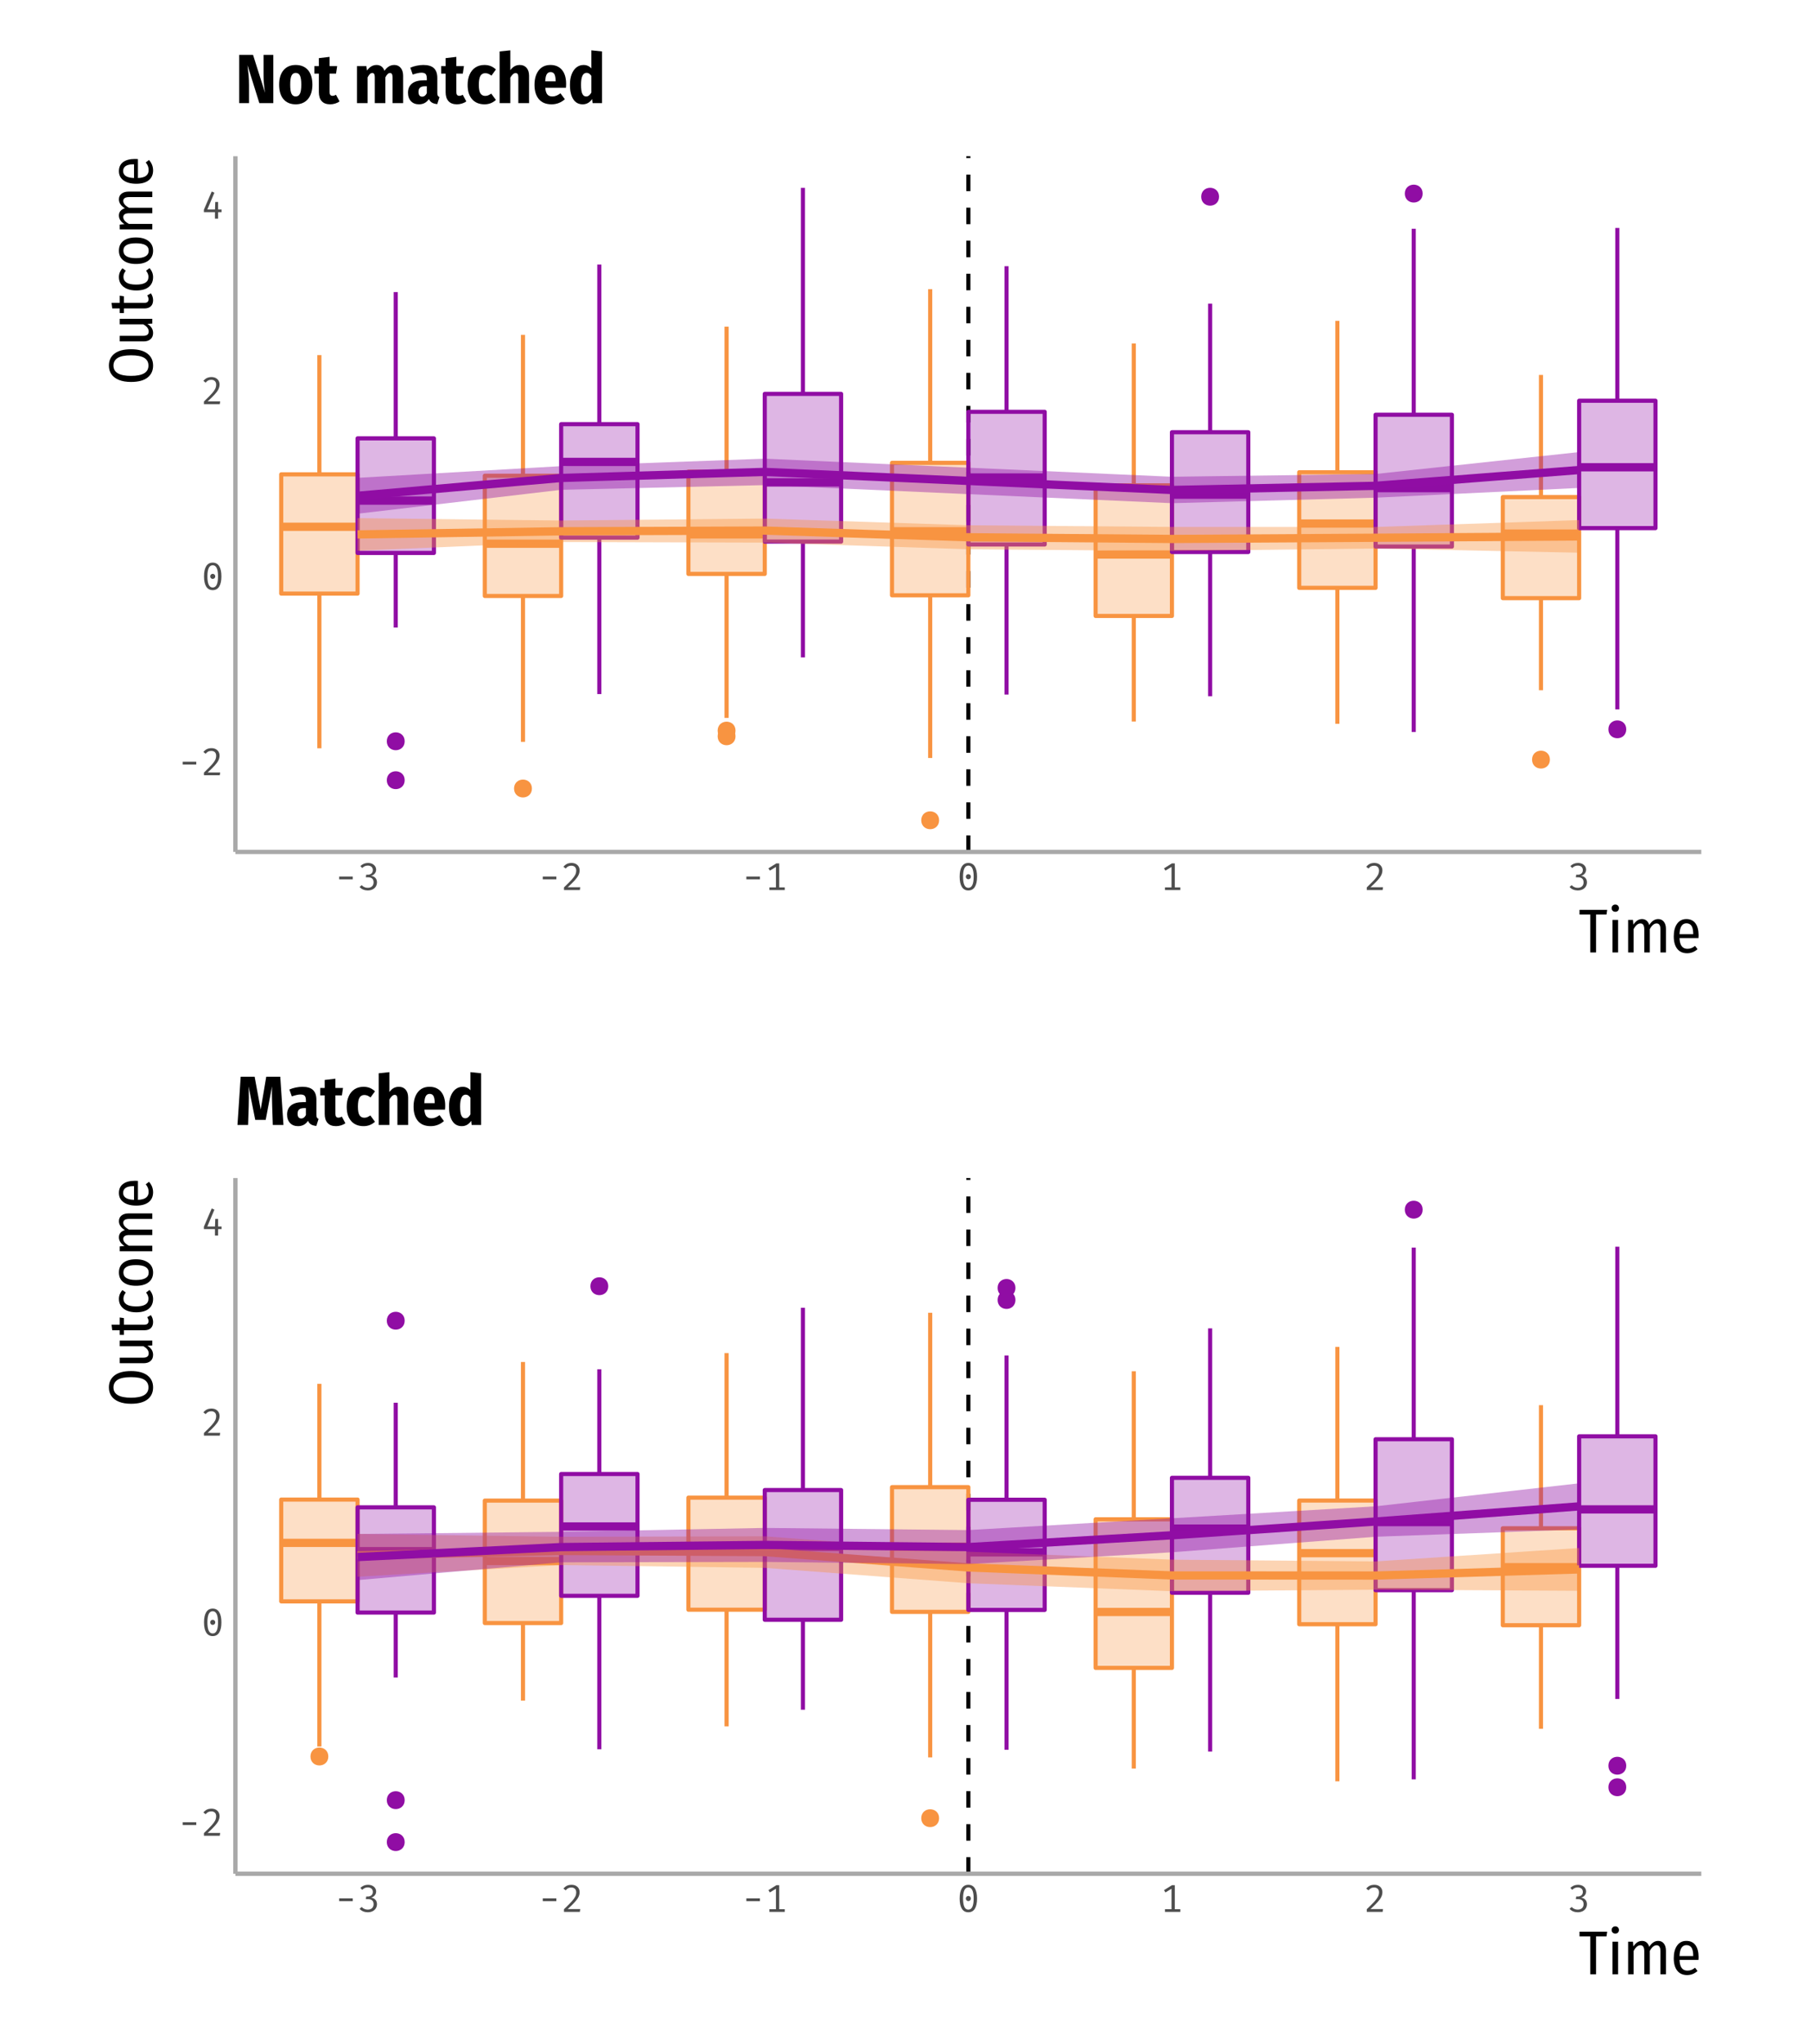 <?xml version="1.0" encoding="UTF-8"?>
<svg xmlns="http://www.w3.org/2000/svg" xmlns:xlink="http://www.w3.org/1999/xlink" width="468pt" height="528pt" viewBox="0 0 468 528" version="1.1">
<defs>
<g>
<symbol overflow="visible" id="glyph0-0">
<path style="stroke:none;" d="M 5.102 -10.5 L 5.102 3.5 L 0.898 3.5 L 0.898 -10.5 Z M 4.559 -9.98 L 1.449 -9.98 L 1.449 2.98 L 4.559 2.98 Z M 3.07 -1.73 C 3.07 -1.652 3.043 -1.594 2.996 -1.555 C 2.941 -1.508 2.883 -1.488 2.82 -1.488 C 2.75 -1.488 2.691 -1.508 2.645 -1.555 C 2.59 -1.594 2.566 -1.652 2.57 -1.73 L 2.57 -2.57 C 2.922 -2.59 3.16 -2.656 3.289 -2.766 C 3.414 -2.875 3.48 -3.066 3.48 -3.34 C 3.48 -3.559 3.434 -3.727 3.348 -3.852 C 3.258 -3.969 3.102 -4.031 2.871 -4.031 C 2.676 -4.031 2.5 -3.992 2.352 -3.922 C 2.301 -3.898 2.258 -3.891 2.219 -3.891 C 2.145 -3.891 2.086 -3.91 2.043 -3.953 C 2 -3.996 1.98 -4.051 1.98 -4.121 C 1.98 -4.242 2.078 -4.34 2.273 -4.41 C 2.469 -4.477 2.68 -4.512 2.91 -4.512 C 3.309 -4.512 3.594 -4.402 3.766 -4.191 C 3.934 -3.973 4.02 -3.695 4.02 -3.359 C 4.02 -3 3.941 -2.727 3.793 -2.539 C 3.641 -2.344 3.402 -2.227 3.07 -2.18 Z M 2.469 -0.852 C 2.465 -0.945 2.5 -1.027 2.57 -1.098 C 2.637 -1.16 2.719 -1.195 2.82 -1.199 C 2.914 -1.195 3 -1.16 3.07 -1.098 C 3.137 -1.027 3.168 -0.945 3.172 -0.852 C 3.168 -0.742 3.137 -0.656 3.07 -0.586 C 3 -0.516 2.914 -0.48 2.82 -0.48 C 2.719 -0.48 2.637 -0.516 2.57 -0.586 C 2.5 -0.656 2.465 -0.742 2.469 -0.852 Z M 2.469 -0.852 "/>
</symbol>
<symbol overflow="visible" id="glyph0-1">
<path style="stroke:none;" d="M 1.25 -3.488 L 4.75 -3.488 L 4.75 -2.77 L 1.25 -2.77 Z M 1.25 -3.488 "/>
</symbol>
<symbol overflow="visible" id="glyph0-2">
<path style="stroke:none;" d="M 2.691 -7 C 3.105 -6.996 3.473 -6.914 3.793 -6.75 C 4.105 -6.582 4.348 -6.352 4.52 -6.062 C 4.684 -5.77 4.77 -5.441 4.77 -5.078 C 4.77 -4.652 4.668 -4.238 4.473 -3.84 C 4.273 -3.434 3.961 -2.996 3.527 -2.523 C 3.094 -2.043 2.48 -1.441 1.691 -0.719 L 4.93 -0.719 L 4.828 0 L 0.73 0 L 0.73 -0.68 C 1.625 -1.539 2.293 -2.211 2.734 -2.699 C 3.168 -3.184 3.469 -3.602 3.641 -3.949 C 3.805 -4.293 3.891 -4.66 3.891 -5.051 C 3.891 -5.434 3.777 -5.734 3.559 -5.957 C 3.336 -6.176 3.035 -6.285 2.648 -6.289 C 2.32 -6.285 2.047 -6.23 1.836 -6.125 C 1.617 -6.012 1.398 -5.824 1.172 -5.559 L 0.59 -6.012 C 0.859 -6.348 1.164 -6.594 1.504 -6.758 C 1.84 -6.914 2.234 -6.996 2.691 -7 Z M 2.691 -7 "/>
</symbol>
<symbol overflow="visible" id="glyph0-3">
<path style="stroke:none;" d="M 3 -7 C 3.734 -6.996 4.293 -6.691 4.676 -6.086 C 5.059 -5.473 5.25 -4.594 5.25 -3.449 C 5.25 -2.293 5.059 -1.41 4.676 -0.805 C 4.293 -0.195 3.734 0.105 3 0.109 C 2.266 0.105 1.707 -0.195 1.324 -0.805 C 0.941 -1.41 0.75 -2.293 0.75 -3.449 C 0.75 -4.594 0.941 -5.473 1.324 -6.086 C 1.707 -6.691 2.266 -6.996 3 -7 Z M 3 -6.32 C 2.086 -6.316 1.629 -5.359 1.629 -3.449 C 1.629 -1.527 2.086 -0.566 3 -0.57 C 3.914 -0.566 4.371 -1.527 4.371 -3.449 C 4.371 -5.359 3.914 -6.316 3 -6.32 Z M 3 -4.102 C 3.188 -4.102 3.344 -4.035 3.469 -3.91 C 3.594 -3.777 3.656 -3.625 3.66 -3.449 C 3.656 -3.262 3.594 -3.105 3.469 -2.98 C 3.344 -2.852 3.188 -2.789 3 -2.789 C 2.812 -2.789 2.656 -2.852 2.535 -2.98 C 2.41 -3.105 2.348 -3.262 2.352 -3.449 C 2.348 -3.625 2.41 -3.777 2.535 -3.91 C 2.656 -4.035 2.812 -4.102 3 -4.102 Z M 3 -4.102 "/>
</symbol>
<symbol overflow="visible" id="glyph0-4">
<path style="stroke:none;" d="M 5.281 -1.672 L 4.391 -1.672 L 4.391 0 L 3.578 0 L 3.578 -1.672 L 0.719 -1.672 L 0.719 -2.289 L 2.738 -7 L 3.441 -6.699 L 1.609 -2.352 L 3.59 -2.352 L 3.66 -4.301 L 4.391 -4.301 L 4.391 -2.352 L 5.281 -2.352 Z M 5.281 -1.672 "/>
</symbol>
<symbol overflow="visible" id="glyph0-5">
<path style="stroke:none;" d="M 2.691 -7 C 3.105 -6.996 3.477 -6.918 3.801 -6.766 C 4.117 -6.605 4.363 -6.395 4.539 -6.133 C 4.711 -5.867 4.797 -5.578 4.801 -5.27 C 4.797 -4.867 4.668 -4.52 4.41 -4.227 C 4.148 -3.926 3.832 -3.742 3.461 -3.672 C 3.891 -3.637 4.258 -3.473 4.562 -3.18 C 4.863 -2.883 5.016 -2.484 5.02 -1.98 C 5.016 -1.586 4.914 -1.227 4.719 -0.91 C 4.516 -0.586 4.234 -0.336 3.875 -0.16 C 3.508 0.02 3.094 0.105 2.629 0.109 C 2.219 0.105 1.828 0.031 1.453 -0.121 C 1.078 -0.273 0.766 -0.5 0.52 -0.801 L 1.078 -1.262 C 1.266 -1.035 1.492 -0.867 1.766 -0.754 C 2.031 -0.633 2.312 -0.574 2.609 -0.578 C 3.086 -0.574 3.461 -0.699 3.734 -0.953 C 4 -1.199 4.137 -1.543 4.141 -1.98 C 4.137 -2.852 3.66 -3.285 2.711 -3.289 L 2.141 -3.289 L 2.238 -3.961 L 2.648 -3.961 C 3.008 -3.961 3.312 -4.062 3.57 -4.266 C 3.82 -4.469 3.949 -4.766 3.949 -5.16 C 3.949 -5.523 3.824 -5.809 3.582 -6.016 C 3.336 -6.215 3.027 -6.316 2.648 -6.32 C 2.359 -6.316 2.102 -6.266 1.883 -6.168 C 1.656 -6.066 1.426 -5.906 1.191 -5.691 L 0.73 -6.199 C 1.289 -6.73 1.941 -6.996 2.691 -7 Z M 2.691 -7 "/>
</symbol>
<symbol overflow="visible" id="glyph0-6">
<path style="stroke:none;" d="M 5.172 -0.68 L 5.172 0 L 1.199 0 L 1.199 -0.68 L 2.891 -0.68 L 2.891 -5.969 L 1.32 -5.02 L 0.949 -5.609 L 3 -6.891 L 3.738 -6.891 L 3.738 -0.68 Z M 5.172 -0.68 "/>
</symbol>
<symbol overflow="visible" id="glyph1-0">
<path style="stroke:none;" d="M 8.688 -16.801 L 8.688 5.602 L 1.969 5.602 L 1.969 -16.801 Z M 7.824 -15.969 L 2.848 -15.969 L 2.848 4.77 L 7.824 4.77 Z M 5.184 -7.215 C 5.82 -7.211 6.277 -7.043 6.551 -6.703 C 6.824 -6.359 6.961 -5.914 6.961 -5.375 C 6.961 -4.805 6.84 -4.367 6.598 -4.062 C 6.355 -3.75 5.969 -3.559 5.441 -3.488 L 5.441 -2.77 C 5.438 -2.648 5.398 -2.555 5.32 -2.488 C 5.238 -2.414 5.145 -2.379 5.039 -2.383 C 4.93 -2.379 4.836 -2.414 4.758 -2.488 C 4.68 -2.555 4.641 -2.648 4.641 -2.77 L 4.641 -4.113 C 5.203 -4.145 5.586 -4.246 5.793 -4.422 C 5.992 -4.598 6.094 -4.906 6.098 -5.344 C 6.094 -5.695 6.023 -5.965 5.887 -6.16 C 5.746 -6.348 5.492 -6.445 5.121 -6.449 C 4.809 -6.445 4.531 -6.387 4.289 -6.273 C 4.203 -6.238 4.133 -6.223 4.078 -6.223 C 3.961 -6.223 3.867 -6.258 3.797 -6.328 C 3.727 -6.398 3.691 -6.484 3.695 -6.594 C 3.691 -6.789 3.848 -6.945 4.168 -7.055 C 4.48 -7.16 4.82 -7.211 5.184 -7.215 Z M 5.039 -1.922 C 5.199 -1.922 5.332 -1.867 5.441 -1.762 C 5.547 -1.652 5.602 -1.52 5.602 -1.359 C 5.602 -1.188 5.547 -1.047 5.441 -0.938 C 5.332 -0.824 5.199 -0.766 5.039 -0.77 C 4.879 -0.766 4.746 -0.824 4.641 -0.938 C 4.531 -1.047 4.477 -1.188 4.48 -1.359 C 4.477 -1.52 4.531 -1.652 4.641 -1.762 C 4.746 -1.867 4.879 -1.922 5.039 -1.922 Z M 5.039 -1.922 "/>
</symbol>
<symbol overflow="visible" id="glyph1-1">
<path style="stroke:none;" d="M 7.328 -11.008 L 7.152 -9.793 L 4.449 -9.793 L 4.449 0 L 2.961 0 L 2.961 -9.793 L 0.176 -9.793 L 0.176 -11.008 Z M 7.328 -11.008 "/>
</symbol>
<symbol overflow="visible" id="glyph1-2">
<path style="stroke:none;" d="M 2.734 -8.414 L 2.734 0 L 1.297 0 L 1.297 -8.414 Z M 2.016 -12.383 C 2.293 -12.379 2.52 -12.289 2.695 -12.109 C 2.871 -11.926 2.957 -11.703 2.961 -11.441 C 2.957 -11.172 2.871 -10.949 2.703 -10.773 C 2.531 -10.598 2.305 -10.512 2.016 -10.512 C 1.738 -10.512 1.512 -10.598 1.336 -10.773 C 1.156 -10.949 1.066 -11.172 1.07 -11.441 C 1.066 -11.703 1.156 -11.926 1.336 -12.109 C 1.512 -12.289 1.738 -12.379 2.016 -12.383 Z M 2.016 -12.383 "/>
</symbol>
<symbol overflow="visible" id="glyph1-3">
<path style="stroke:none;" d="M 9.07 -8.625 C 9.68 -8.625 10.164 -8.398 10.527 -7.945 C 10.887 -7.492 11.066 -6.887 11.07 -6.129 L 11.07 0 L 9.648 0 L 9.648 -5.969 C 9.645 -6.988 9.312 -7.5 8.656 -7.504 C 8.012 -7.5 7.426 -7.008 6.895 -6.031 L 6.895 0 L 5.473 0 L 5.473 -5.969 C 5.473 -6.988 5.141 -7.5 4.48 -7.504 C 3.828 -7.5 3.242 -7.008 2.719 -6.031 L 2.719 0 L 1.297 0 L 1.297 -8.414 L 2.543 -8.414 L 2.656 -7.184 C 3.273 -8.145 4.02 -8.625 4.895 -8.625 C 5.352 -8.625 5.742 -8.488 6.062 -8.223 C 6.379 -7.953 6.609 -7.578 6.754 -7.09 C 7.398 -8.113 8.172 -8.625 9.07 -8.625 Z M 9.07 -8.625 "/>
</symbol>
<symbol overflow="visible" id="glyph1-4">
<path style="stroke:none;" d="M 7.199 -4.465 C 7.195 -4.238 7.184 -3.984 7.168 -3.711 L 2.273 -3.711 C 2.312 -2.727 2.508 -2.02 2.863 -1.59 C 3.211 -1.156 3.691 -0.941 4.305 -0.945 C 4.684 -0.941 5.027 -1 5.336 -1.121 C 5.637 -1.234 5.953 -1.426 6.289 -1.695 L 6.93 -0.848 C 6.137 -0.145 5.238 0.203 4.238 0.207 C 3.137 0.203 2.289 -0.172 1.688 -0.934 C 1.086 -1.691 0.785 -2.762 0.785 -4.145 C 0.785 -5.516 1.07 -6.605 1.648 -7.414 C 2.219 -8.219 3.02 -8.625 4.047 -8.625 C 5.059 -8.625 5.836 -8.262 6.383 -7.543 C 6.922 -6.82 7.195 -5.797 7.199 -4.465 Z M 5.809 -4.895 C 5.805 -6.652 5.223 -7.535 4.062 -7.535 C 3.527 -7.535 3.109 -7.312 2.801 -6.871 C 2.488 -6.426 2.312 -5.707 2.273 -4.719 L 5.809 -4.719 Z M 5.809 -4.895 "/>
</symbol>
<symbol overflow="visible" id="glyph2-0">
<path style="stroke:none;" d="M -16.801 -8.688 L 5.602 -8.688 L 5.602 -1.969 L -16.801 -1.969 Z M -15.969 -7.824 L -15.969 -2.848 L 4.77 -2.848 L 4.77 -7.824 Z M -7.215 -5.184 C -7.211 -5.82 -7.043 -6.277 -6.703 -6.551 C -6.359 -6.824 -5.914 -6.961 -5.375 -6.961 C -4.805 -6.961 -4.367 -6.84 -4.062 -6.598 C -3.75 -6.355 -3.559 -5.969 -3.488 -5.441 L -2.77 -5.441 C -2.648 -5.438 -2.555 -5.398 -2.488 -5.32 C -2.414 -5.238 -2.379 -5.145 -2.383 -5.039 C -2.379 -4.93 -2.414 -4.836 -2.488 -4.758 C -2.555 -4.68 -2.648 -4.641 -2.77 -4.641 L -4.113 -4.641 C -4.145 -5.203 -4.246 -5.586 -4.422 -5.793 C -4.598 -5.992 -4.906 -6.094 -5.344 -6.098 C -5.695 -6.094 -5.965 -6.023 -6.16 -5.887 C -6.348 -5.746 -6.445 -5.492 -6.449 -5.121 C -6.445 -4.809 -6.387 -4.531 -6.273 -4.289 C -6.238 -4.203 -6.223 -4.133 -6.223 -4.078 C -6.223 -3.961 -6.258 -3.867 -6.328 -3.797 C -6.398 -3.727 -6.484 -3.691 -6.594 -3.695 C -6.789 -3.691 -6.945 -3.848 -7.055 -4.168 C -7.16 -4.48 -7.211 -4.82 -7.215 -5.184 Z M -1.922 -5.039 C -1.922 -5.199 -1.867 -5.332 -1.762 -5.441 C -1.652 -5.547 -1.52 -5.602 -1.359 -5.602 C -1.188 -5.602 -1.047 -5.547 -0.938 -5.441 C -0.824 -5.332 -0.766 -5.199 -0.77 -5.039 C -0.766 -4.879 -0.824 -4.746 -0.938 -4.641 C -1.047 -4.531 -1.188 -4.477 -1.359 -4.48 C -1.52 -4.477 -1.652 -4.531 -1.762 -4.641 C -1.867 -4.746 -1.922 -4.879 -1.922 -5.039 Z M -1.922 -5.039 "/>
</symbol>
<symbol overflow="visible" id="glyph2-1">
<path style="stroke:none;" d="M -11.215 -5.023 C -11.215 -6.332 -10.73 -7.363 -9.766 -8.117 C -8.801 -8.867 -7.379 -9.246 -5.504 -9.246 C -3.652 -9.246 -2.238 -8.871 -1.262 -8.125 C -0.281 -7.379 0.203 -6.344 0.207 -5.023 C 0.203 -3.707 -0.273 -2.676 -1.238 -1.926 C -2.199 -1.172 -3.617 -0.797 -5.488 -0.801 C -6.711 -0.797 -7.754 -0.969 -8.613 -1.32 C -9.473 -1.664 -10.121 -2.156 -10.559 -2.789 C -10.996 -3.422 -11.215 -4.164 -11.215 -5.023 Z M -10.031 -5.023 C -10.031 -3.25 -8.516 -2.367 -5.488 -2.367 C -2.488 -2.367 -0.988 -3.25 -0.992 -5.023 C -0.988 -5.895 -1.348 -6.559 -2.062 -7.008 C -2.777 -7.453 -3.922 -7.676 -5.504 -7.68 C -7.066 -7.676 -8.215 -7.449 -8.941 -7 C -9.668 -6.543 -10.031 -5.883 -10.031 -5.023 Z M -10.031 -5.023 "/>
</symbol>
<symbol overflow="visible" id="glyph2-2">
<path style="stroke:none;" d="M 0 -7.07 L 0 -5.824 L -1.266 -5.742 C -0.285 -5.156 0.203 -4.371 0.207 -3.391 C 0.203 -2.715 -0.012 -2.188 -0.449 -1.805 C -0.883 -1.422 -1.473 -1.23 -2.223 -1.23 L -8.414 -1.23 L -8.414 -2.672 L -2.352 -2.672 C -1.859 -2.672 -1.5 -2.762 -1.273 -2.949 C -1.039 -3.133 -0.926 -3.414 -0.93 -3.793 C -0.926 -4.504 -1.395 -5.117 -2.336 -5.633 L -8.414 -5.633 L -8.414 -7.07 Z M 0 -7.07 "/>
</symbol>
<symbol overflow="visible" id="glyph2-3">
<path style="stroke:none;" d="M -0.367 -5.281 C 0.016 -4.742 0.203 -4.152 0.207 -3.504 C 0.203 -2.82 0.012 -2.293 -0.383 -1.926 C -0.773 -1.555 -1.328 -1.371 -2.047 -1.375 L -7.328 -1.375 L -7.328 -0.176 L -8.414 -0.176 L -8.414 -1.375 L -10.352 -1.375 L -10.527 -2.816 L -8.414 -2.816 L -8.414 -4.672 L -7.328 -4.512 L -7.328 -2.816 L -2.062 -2.816 C -1.336 -2.812 -0.973 -3.117 -0.977 -3.727 C -0.973 -3.906 -1 -4.074 -1.055 -4.23 C -1.109 -4.387 -1.188 -4.559 -1.297 -4.754 Z M -0.367 -5.281 "/>
</symbol>
<symbol overflow="visible" id="glyph2-4">
<path style="stroke:none;" d="M -8.625 -4.223 C -8.625 -4.668 -8.547 -5.078 -8.398 -5.453 C -8.246 -5.824 -8.02 -6.184 -7.711 -6.527 L -6.848 -5.887 C -7.047 -5.629 -7.199 -5.371 -7.305 -5.117 C -7.402 -4.859 -7.453 -4.586 -7.457 -4.289 C -7.453 -3.656 -7.188 -3.168 -6.656 -2.824 C -6.121 -2.477 -5.289 -2.301 -4.16 -2.305 C -2.047 -2.301 -0.988 -2.965 -0.992 -4.289 C -0.988 -4.586 -1.039 -4.855 -1.145 -5.102 C -1.242 -5.348 -1.395 -5.609 -1.602 -5.887 L -0.719 -6.559 C -0.102 -5.871 0.203 -5.098 0.207 -4.238 C 0.203 -3.16 -0.164 -2.316 -0.91 -1.703 C -1.652 -1.09 -2.73 -0.785 -4.145 -0.785 C -5.059 -0.785 -5.855 -0.926 -6.527 -1.207 C -7.199 -1.488 -7.715 -1.887 -8.078 -2.406 C -8.441 -2.922 -8.625 -3.527 -8.625 -4.223 Z M -8.625 -4.223 "/>
</symbol>
<symbol overflow="visible" id="glyph2-5">
<path style="stroke:none;" d="M -8.625 -4.223 C -8.625 -5.297 -8.246 -6.133 -7.488 -6.734 C -6.73 -7.328 -5.641 -7.629 -4.223 -7.633 C -2.855 -7.629 -1.777 -7.324 -0.984 -6.719 C -0.191 -6.109 0.203 -5.273 0.207 -4.207 C 0.203 -3.129 -0.184 -2.289 -0.961 -1.688 C -1.738 -1.086 -2.82 -0.785 -4.207 -0.785 C -5.605 -0.785 -6.691 -1.086 -7.465 -1.695 C -8.238 -2.301 -8.625 -3.145 -8.625 -4.223 Z M -7.473 -4.223 C -7.469 -3.594 -7.207 -3.113 -6.68 -2.785 C -6.148 -2.449 -5.324 -2.285 -4.207 -2.289 C -2.02 -2.285 -0.926 -2.926 -0.93 -4.207 C -0.926 -5.488 -2.023 -6.129 -4.223 -6.129 C -5.34 -6.129 -6.16 -5.969 -6.688 -5.648 C -7.207 -5.328 -7.469 -4.852 -7.473 -4.223 Z M -7.473 -4.223 "/>
</symbol>
<symbol overflow="visible" id="glyph2-6">
<path style="stroke:none;" d="M -8.625 -9.07 C -8.625 -9.68 -8.398 -10.164 -7.945 -10.527 C -7.492 -10.887 -6.887 -11.066 -6.129 -11.07 L 0 -11.07 L 0 -9.648 L -5.969 -9.648 C -6.988 -9.645 -7.5 -9.312 -7.504 -8.656 C -7.5 -8.012 -7.008 -7.426 -6.031 -6.895 L 0 -6.895 L 0 -5.473 L -5.969 -5.473 C -6.988 -5.473 -7.5 -5.141 -7.504 -4.48 C -7.5 -3.828 -7.008 -3.242 -6.031 -2.719 L 0 -2.719 L 0 -1.297 L -8.414 -1.297 L -8.414 -2.543 L -7.184 -2.656 C -8.145 -3.273 -8.625 -4.02 -8.625 -4.895 C -8.625 -5.352 -8.488 -5.742 -8.223 -6.062 C -7.953 -6.379 -7.578 -6.609 -7.09 -6.754 C -8.113 -7.398 -8.625 -8.172 -8.625 -9.07 Z M -8.625 -9.07 "/>
</symbol>
<symbol overflow="visible" id="glyph2-7">
<path style="stroke:none;" d="M -4.465 -7.199 C -4.238 -7.195 -3.984 -7.184 -3.711 -7.168 L -3.711 -2.273 C -2.727 -2.312 -2.02 -2.508 -1.59 -2.863 C -1.156 -3.211 -0.941 -3.691 -0.945 -4.305 C -0.941 -4.684 -1 -5.027 -1.121 -5.336 C -1.234 -5.637 -1.426 -5.953 -1.695 -6.289 L -0.848 -6.93 C -0.145 -6.137 0.203 -5.238 0.207 -4.238 C 0.203 -3.137 -0.172 -2.289 -0.934 -1.688 C -1.691 -1.086 -2.762 -0.785 -4.145 -0.785 C -5.516 -0.785 -6.605 -1.07 -7.414 -1.648 C -8.219 -2.219 -8.625 -3.02 -8.625 -4.047 C -8.625 -5.059 -8.262 -5.836 -7.543 -6.383 C -6.82 -6.922 -5.797 -7.195 -4.465 -7.199 Z M -4.895 -5.809 C -6.652 -5.805 -7.535 -5.223 -7.535 -4.062 C -7.535 -3.527 -7.312 -3.109 -6.871 -2.801 C -6.426 -2.488 -5.707 -2.312 -4.719 -2.273 L -4.719 -5.809 Z M -4.895 -5.809 "/>
</symbol>
<symbol overflow="visible" id="glyph3-0">
<path style="stroke:none;" d="M 9.773 -18.898 L 9.773 6.301 L 2.215 6.301 L 2.215 -18.898 Z M 8.801 -17.965 L 3.203 -17.965 L 3.203 5.363 L 8.801 5.363 Z M 5.832 -8.117 C 6.547 -8.113 7.059 -7.922 7.367 -7.539 C 7.672 -7.152 7.828 -6.656 7.828 -6.047 C 7.828 -5.41 7.691 -4.918 7.422 -4.57 C 7.152 -4.223 6.719 -4.008 6.121 -3.926 L 6.121 -3.113 C 6.117 -2.977 6.07 -2.871 5.984 -2.797 C 5.891 -2.719 5.789 -2.684 5.672 -2.684 C 5.547 -2.684 5.438 -2.719 5.352 -2.797 C 5.258 -2.871 5.215 -2.977 5.219 -3.113 L 5.219 -4.625 C 5.855 -4.656 6.289 -4.773 6.516 -4.977 C 6.742 -5.172 6.855 -5.52 6.859 -6.012 C 6.855 -6.406 6.777 -6.711 6.625 -6.93 C 6.465 -7.145 6.176 -7.254 5.762 -7.254 C 5.41 -7.254 5.098 -7.188 4.824 -7.055 C 4.723 -7.02 4.645 -7 4.59 -7.004 C 4.453 -7 4.348 -7.039 4.273 -7.117 C 4.191 -7.191 4.152 -7.289 4.156 -7.414 C 4.152 -7.641 4.332 -7.816 4.688 -7.938 C 5.039 -8.055 5.418 -8.113 5.832 -8.117 Z M 5.672 -2.16 C 5.852 -2.156 6 -2.098 6.121 -1.98 C 6.238 -1.859 6.297 -1.707 6.301 -1.531 C 6.297 -1.336 6.238 -1.176 6.121 -1.051 C 6 -0.922 5.852 -0.859 5.672 -0.863 C 5.488 -0.859 5.336 -0.922 5.219 -1.051 C 5.098 -1.176 5.039 -1.336 5.039 -1.531 C 5.039 -1.707 5.098 -1.859 5.219 -1.98 C 5.336 -2.098 5.488 -2.156 5.672 -2.16 Z M 5.672 -2.16 "/>
</symbol>
<symbol overflow="visible" id="glyph3-1">
<path style="stroke:none;" d="M 9.793 0 L 6.191 0 L 3.133 -9.793 C 3.152 -9.645 3.164 -9.527 3.168 -9.434 C 3.273 -8.566 3.355 -7.781 3.418 -7.082 C 3.477 -6.379 3.508 -5.566 3.512 -4.645 L 3.512 0 L 0.988 0 L 0.988 -12.473 L 4.555 -12.473 L 7.668 -2.664 C 7.402 -4.223 7.27 -5.777 7.273 -7.324 L 7.273 -12.473 L 9.793 -12.473 Z M 9.793 0 "/>
</symbol>
<symbol overflow="visible" id="glyph3-2">
<path style="stroke:none;" d="M 4.805 -9.863 C 6.148 -9.859 7.199 -9.426 7.965 -8.559 C 8.723 -7.688 9.105 -6.426 9.109 -4.77 C 9.105 -3.184 8.723 -1.941 7.957 -1.043 C 7.188 -0.145 6.137 0.305 4.805 0.305 C 3.461 0.305 2.41 -0.133 1.656 -1.008 C 0.898 -1.883 0.52 -3.141 0.523 -4.789 C 0.52 -6.383 0.902 -7.629 1.664 -8.523 C 2.426 -9.414 3.473 -9.859 4.805 -9.863 Z M 4.805 -7.812 C 4.312 -7.809 3.949 -7.574 3.723 -7.109 C 3.492 -6.637 3.379 -5.863 3.383 -4.789 C 3.379 -3.68 3.492 -2.895 3.723 -2.43 C 3.949 -1.957 4.312 -1.723 4.805 -1.727 C 5.297 -1.723 5.66 -1.961 5.895 -2.438 C 6.129 -2.91 6.246 -3.688 6.246 -4.77 C 6.246 -5.871 6.129 -6.652 5.902 -7.117 C 5.672 -7.578 5.309 -7.809 4.805 -7.812 Z M 4.805 -7.812 "/>
</symbol>
<symbol overflow="visible" id="glyph3-3">
<path style="stroke:none;" d="M 6.516 -0.449 C 6.191 -0.207 5.816 -0.023 5.391 0.105 C 4.965 0.238 4.535 0.305 4.105 0.305 C 3.129 0.305 2.395 0.031 1.906 -0.523 C 1.414 -1.07 1.172 -1.844 1.172 -2.844 L 1.172 -7.633 L 0.02 -7.633 L 0.02 -9.559 L 1.172 -9.559 L 1.172 -11.629 L 3.941 -11.953 L 3.941 -9.559 L 5.902 -9.559 L 5.617 -7.633 L 3.941 -7.633 L 3.941 -2.879 C 3.938 -2.215 4.191 -1.887 4.699 -1.891 C 4.973 -1.887 5.27 -1.977 5.598 -2.16 Z M 6.516 -0.449 "/>
</symbol>
<symbol overflow="visible" id="glyph3-4">
<path style="stroke:none;" d=""/>
</symbol>
<symbol overflow="visible" id="glyph3-5">
<path style="stroke:none;" d="M 10.602 -9.863 C 11.281 -9.859 11.832 -9.609 12.25 -9.105 C 12.66 -8.602 12.867 -7.922 12.871 -7.074 L 12.871 0 L 10.133 0 L 10.133 -6.715 C 10.129 -7.434 9.914 -7.793 9.484 -7.793 C 9.062 -7.793 8.66 -7.414 8.281 -6.66 L 8.281 0 L 5.543 0 L 5.543 -6.715 C 5.543 -7.434 5.332 -7.793 4.914 -7.793 C 4.672 -7.793 4.457 -7.695 4.266 -7.504 C 4.07 -7.312 3.879 -7.031 3.691 -6.66 L 3.691 0 L 0.938 0 L 0.938 -9.559 L 3.367 -9.559 L 3.547 -8.426 C 4.203 -9.383 5.031 -9.859 6.031 -9.863 C 6.508 -9.859 6.922 -9.73 7.27 -9.477 C 7.617 -9.215 7.875 -8.84 8.047 -8.352 C 8.391 -8.852 8.773 -9.23 9.188 -9.484 C 9.602 -9.734 10.07 -9.859 10.602 -9.863 Z M 10.602 -9.863 "/>
</symbol>
<symbol overflow="visible" id="glyph3-6">
<path style="stroke:none;" d="M 7.973 -2.645 C 7.969 -2.316 8.012 -2.078 8.098 -1.926 C 8.184 -1.766 8.328 -1.645 8.531 -1.566 L 7.957 0.254 C 7.402 0.199 6.949 0.078 6.605 -0.125 C 6.254 -0.328 5.984 -0.648 5.797 -1.078 C 5.203 -0.156 4.348 0.305 3.223 0.305 C 2.355 0.305 1.668 0.035 1.16 -0.512 C 0.648 -1.055 0.391 -1.781 0.395 -2.684 C 0.391 -3.723 0.742 -4.52 1.449 -5.074 C 2.148 -5.625 3.168 -5.898 4.5 -5.902 L 5.258 -5.902 L 5.258 -6.355 C 5.254 -6.914 5.152 -7.305 4.949 -7.531 C 4.742 -7.75 4.383 -7.863 3.871 -7.867 C 3.281 -7.863 2.531 -7.699 1.621 -7.379 L 0.988 -9.16 C 1.516 -9.387 2.078 -9.562 2.68 -9.684 C 3.277 -9.801 3.836 -9.859 4.355 -9.863 C 5.59 -9.859 6.504 -9.586 7.09 -9.035 C 7.676 -8.48 7.969 -7.641 7.973 -6.516 Z M 4.051 -1.676 C 4.301 -1.676 4.531 -1.75 4.742 -1.906 C 4.949 -2.059 5.121 -2.281 5.258 -2.574 L 5.258 -4.355 L 4.754 -4.355 C 4.184 -4.352 3.77 -4.234 3.508 -4.004 C 3.242 -3.766 3.109 -3.402 3.113 -2.914 C 3.109 -2.504 3.191 -2.195 3.355 -1.988 C 3.516 -1.777 3.746 -1.676 4.051 -1.676 Z M 4.051 -1.676 "/>
</symbol>
<symbol overflow="visible" id="glyph3-7">
<path style="stroke:none;" d="M 4.859 -9.863 C 5.457 -9.859 6 -9.766 6.48 -9.574 C 6.957 -9.383 7.406 -9.09 7.828 -8.695 L 6.68 -7.109 C 6.402 -7.32 6.137 -7.48 5.887 -7.586 C 5.633 -7.684 5.363 -7.734 5.074 -7.738 C 4.52 -7.734 4.105 -7.508 3.832 -7.055 C 3.559 -6.598 3.422 -5.816 3.422 -4.715 C 3.422 -3.656 3.562 -2.918 3.844 -2.5 C 4.125 -2.078 4.527 -1.867 5.059 -1.871 C 5.332 -1.867 5.586 -1.914 5.812 -2.004 C 6.039 -2.094 6.309 -2.246 6.625 -2.465 L 7.828 -0.828 C 7 -0.07 6.02 0.305 4.895 0.305 C 3.523 0.305 2.453 -0.133 1.684 -1.008 C 0.906 -1.883 0.52 -3.113 0.523 -4.699 C 0.52 -5.742 0.699 -6.652 1.055 -7.434 C 1.406 -8.211 1.91 -8.812 2.566 -9.234 C 3.219 -9.652 3.98 -9.859 4.859 -9.863 Z M 4.859 -9.863 "/>
</symbol>
<symbol overflow="visible" id="glyph3-8">
<path style="stroke:none;" d="M 6.156 -9.863 C 6.898 -9.859 7.484 -9.613 7.91 -9.117 C 8.336 -8.617 8.547 -7.934 8.551 -7.074 L 8.551 0 L 5.777 0 L 5.777 -6.695 C 5.777 -7.09 5.715 -7.367 5.598 -7.531 C 5.473 -7.691 5.305 -7.773 5.094 -7.777 C 4.852 -7.773 4.621 -7.676 4.398 -7.48 C 4.176 -7.281 3.945 -6.988 3.707 -6.605 L 3.707 0 L 0.938 0 L 0.938 -13.355 L 3.707 -13.645 L 3.707 -8.516 C 4.039 -8.969 4.406 -9.309 4.805 -9.531 C 5.199 -9.75 5.648 -9.859 6.156 -9.863 Z M 6.156 -9.863 "/>
</symbol>
<symbol overflow="visible" id="glyph3-9">
<path style="stroke:none;" d="M 8.695 -4.969 C 8.695 -4.582 8.676 -4.246 8.641 -3.961 L 3.312 -3.961 C 3.383 -3.117 3.57 -2.531 3.871 -2.211 C 4.168 -1.883 4.594 -1.723 5.148 -1.727 C 5.504 -1.723 5.844 -1.789 6.172 -1.926 C 6.492 -2.055 6.848 -2.258 7.234 -2.539 L 8.371 -1.008 C 7.383 -0.133 6.238 0.305 4.934 0.305 C 3.492 0.305 2.395 -0.141 1.648 -1.035 C 0.895 -1.926 0.52 -3.16 0.523 -4.734 C 0.52 -6.27 0.879 -7.508 1.602 -8.449 C 2.32 -9.391 3.336 -9.859 4.645 -9.863 C 5.902 -9.859 6.891 -9.438 7.613 -8.594 C 8.332 -7.746 8.695 -6.539 8.695 -4.969 Z M 5.977 -5.762 C 5.977 -6.512 5.875 -7.078 5.68 -7.461 C 5.477 -7.836 5.145 -8.027 4.68 -8.027 C 4.258 -8.027 3.934 -7.848 3.707 -7.496 C 3.477 -7.137 3.34 -6.516 3.293 -5.633 L 5.977 -5.633 Z M 5.977 -5.762 "/>
</symbol>
<symbol overflow="visible" id="glyph3-10">
<path style="stroke:none;" d="M 8.855 -13.355 L 8.855 0 L 6.406 0 L 6.281 -1.062 C 5.668 -0.148 4.855 0.305 3.852 0.305 C 2.781 0.305 1.965 -0.141 1.402 -1.035 C 0.836 -1.926 0.555 -3.176 0.559 -4.789 C 0.555 -5.793 0.703 -6.684 1 -7.453 C 1.293 -8.219 1.707 -8.812 2.242 -9.234 C 2.773 -9.652 3.387 -9.859 4.086 -9.863 C 4.887 -9.859 5.555 -9.566 6.086 -8.98 L 6.086 -13.645 Z M 4.734 -1.727 C 5.008 -1.723 5.254 -1.805 5.473 -1.969 C 5.688 -2.133 5.891 -2.383 6.086 -2.719 L 6.086 -7.055 C 5.891 -7.32 5.699 -7.516 5.516 -7.641 C 5.328 -7.766 5.109 -7.828 4.859 -7.828 C 3.898 -7.828 3.422 -6.812 3.422 -4.789 C 3.422 -3.645 3.535 -2.852 3.762 -2.402 C 3.988 -1.949 4.312 -1.723 4.734 -1.727 Z M 4.734 -1.727 "/>
</symbol>
<symbol overflow="visible" id="glyph3-11">
<path style="stroke:none;" d="M 12.422 0 L 9.664 0 L 9.504 -4.934 C 9.457 -6.371 9.434 -7.43 9.434 -8.117 C 9.434 -8.953 9.445 -9.574 9.469 -9.973 L 7.828 -1.312 L 5.129 -1.312 L 3.402 -9.973 C 3.445 -9.059 3.469 -8.09 3.473 -7.074 C 3.469 -6.613 3.457 -5.883 3.438 -4.879 L 3.277 0 L 0.539 0 L 1.367 -12.473 L 4.969 -12.473 L 6.535 -3.977 L 7.973 -12.473 L 11.594 -12.473 Z M 12.422 0 "/>
</symbol>
</g>
<clipPath id="clip1">
  <path d="M 249 40.359 L 251 40.359 L 251 220.102 L 249 220.102 Z M 249 40.359 "/>
</clipPath>
<clipPath id="clip2">
  <path d="M 249 304.359 L 251 304.359 L 251 484.102 L 249 484.102 Z M 249 304.359 "/>
</clipPath>
</defs>
<g id="surface1">
<rect x="0" y="0" width="468" height="528" style="fill:rgb(100%,100%,100%);fill-opacity:1;stroke:none;"/>
<g clip-path="url(#clip1)" clip-rule="nonzero">
<path style="fill:none;stroke-width:1.067;stroke-linecap:butt;stroke-linejoin:round;stroke:rgb(0%,0%,0%);stroke-opacity:1;stroke-dasharray:4.268,4.268;stroke-miterlimit:10;" d="M 250.242 220.102 L 250.242 40.359 "/>
</g>
<path style="fill:none;stroke-width:1.067;stroke-linecap:butt;stroke-linejoin:round;stroke:rgb(97.255%,58.039%,25.49%);stroke-opacity:1;stroke-miterlimit:10;" d="M 82.535 122.555 L 82.535 91.758 "/>
<path style="fill:none;stroke-width:1.067;stroke-linecap:butt;stroke-linejoin:round;stroke:rgb(97.255%,58.039%,25.49%);stroke-opacity:1;stroke-miterlimit:10;" d="M 82.535 153.363 L 82.535 193.328 "/>
<path style="fill-rule:nonzero;fill:rgb(97.255%,58.039%,25.49%);fill-opacity:0.298;stroke-width:1.067;stroke-linecap:round;stroke-linejoin:round;stroke:rgb(97.255%,58.039%,25.49%);stroke-opacity:1;stroke-miterlimit:10;" d="M 72.672 122.555 L 72.672 153.363 L 92.402 153.363 L 92.402 122.555 Z M 72.672 122.555 "/>
<path style="fill:none;stroke-width:2.134;stroke-linecap:butt;stroke-linejoin:round;stroke:rgb(97.255%,58.039%,25.49%);stroke-opacity:1;stroke-miterlimit:10;" d="M 72.672 136.102 L 92.402 136.102 "/>
<path style="fill-rule:nonzero;fill:rgb(56.471%,5.098%,64.314%);fill-opacity:1;stroke-width:0.709;stroke-linecap:round;stroke-linejoin:round;stroke:rgb(56.471%,5.098%,64.314%);stroke-opacity:1;stroke-miterlimit:10;" d="M 104.223 191.52 C 104.223 194.125 100.312 194.125 100.312 191.52 C 100.312 188.91 104.223 188.91 104.223 191.52 "/>
<path style="fill-rule:nonzero;fill:rgb(56.471%,5.098%,64.314%);fill-opacity:1;stroke-width:0.709;stroke-linecap:round;stroke-linejoin:round;stroke:rgb(56.471%,5.098%,64.314%);stroke-opacity:1;stroke-miterlimit:10;" d="M 104.223 201.574 C 104.223 204.18 100.312 204.18 100.312 201.574 C 100.312 198.969 104.223 198.969 104.223 201.574 "/>
<path style="fill:none;stroke-width:1.067;stroke-linecap:butt;stroke-linejoin:round;stroke:rgb(56.471%,5.098%,64.314%);stroke-opacity:1;stroke-miterlimit:10;" d="M 102.266 113.258 L 102.266 75.469 "/>
<path style="fill:none;stroke-width:1.067;stroke-linecap:butt;stroke-linejoin:round;stroke:rgb(56.471%,5.098%,64.314%);stroke-opacity:1;stroke-miterlimit:10;" d="M 102.266 142.859 L 102.266 162.133 "/>
<path style="fill-rule:nonzero;fill:rgb(56.471%,5.098%,64.314%);fill-opacity:0.298;stroke-width:1.067;stroke-linecap:round;stroke-linejoin:round;stroke:rgb(56.471%,5.098%,64.314%);stroke-opacity:1;stroke-miterlimit:10;" d="M 92.402 113.258 L 92.402 142.859 L 112.133 142.859 L 112.133 113.258 Z M 92.402 113.258 "/>
<path style="fill:none;stroke-width:2.134;stroke-linecap:butt;stroke-linejoin:round;stroke:rgb(56.471%,5.098%,64.314%);stroke-opacity:1;stroke-miterlimit:10;" d="M 92.402 129.332 L 112.133 129.332 "/>
<path style="fill-rule:nonzero;fill:rgb(97.255%,58.039%,25.49%);fill-opacity:1;stroke-width:0.709;stroke-linecap:round;stroke-linejoin:round;stroke:rgb(97.255%,58.039%,25.49%);stroke-opacity:1;stroke-miterlimit:10;" d="M 137.105 203.727 C 137.105 206.332 133.195 206.332 133.195 203.727 C 133.195 201.117 137.105 201.117 137.105 203.727 "/>
<path style="fill:none;stroke-width:1.067;stroke-linecap:butt;stroke-linejoin:round;stroke:rgb(97.255%,58.039%,25.49%);stroke-opacity:1;stroke-miterlimit:10;" d="M 135.148 122.914 L 135.148 86.523 "/>
<path style="fill:none;stroke-width:1.067;stroke-linecap:butt;stroke-linejoin:round;stroke:rgb(97.255%,58.039%,25.49%);stroke-opacity:1;stroke-miterlimit:10;" d="M 135.148 153.977 L 135.148 191.672 "/>
<path style="fill-rule:nonzero;fill:rgb(97.255%,58.039%,25.49%);fill-opacity:0.298;stroke-width:1.067;stroke-linecap:round;stroke-linejoin:round;stroke:rgb(97.255%,58.039%,25.49%);stroke-opacity:1;stroke-miterlimit:10;" d="M 125.285 122.914 L 125.285 153.977 L 145.016 153.977 L 145.016 122.914 Z M 125.285 122.914 "/>
<path style="fill:none;stroke-width:2.134;stroke-linecap:butt;stroke-linejoin:round;stroke:rgb(97.255%,58.039%,25.49%);stroke-opacity:1;stroke-miterlimit:10;" d="M 125.285 140.48 L 145.016 140.48 "/>
<path style="fill:none;stroke-width:1.067;stroke-linecap:butt;stroke-linejoin:round;stroke:rgb(56.471%,5.098%,64.314%);stroke-opacity:1;stroke-miterlimit:10;" d="M 154.879 109.586 L 154.879 68.359 "/>
<path style="fill:none;stroke-width:1.067;stroke-linecap:butt;stroke-linejoin:round;stroke:rgb(56.471%,5.098%,64.314%);stroke-opacity:1;stroke-miterlimit:10;" d="M 154.879 138.906 L 154.879 179.328 "/>
<path style="fill-rule:nonzero;fill:rgb(56.471%,5.098%,64.314%);fill-opacity:0.298;stroke-width:1.067;stroke-linecap:round;stroke-linejoin:round;stroke:rgb(56.471%,5.098%,64.314%);stroke-opacity:1;stroke-miterlimit:10;" d="M 145.016 109.586 L 145.016 138.906 L 164.746 138.906 L 164.746 109.586 Z M 145.016 109.586 "/>
<path style="fill:none;stroke-width:2.134;stroke-linecap:butt;stroke-linejoin:round;stroke:rgb(56.471%,5.098%,64.314%);stroke-opacity:1;stroke-miterlimit:10;" d="M 145.016 119.34 L 164.746 119.34 "/>
<path style="fill-rule:nonzero;fill:rgb(97.255%,58.039%,25.49%);fill-opacity:1;stroke-width:0.709;stroke-linecap:round;stroke-linejoin:round;stroke:rgb(97.255%,58.039%,25.49%);stroke-opacity:1;stroke-miterlimit:10;" d="M 189.719 188.766 C 189.719 191.371 185.809 191.371 185.809 188.766 C 185.809 186.156 189.719 186.156 189.719 188.766 "/>
<path style="fill-rule:nonzero;fill:rgb(97.255%,58.039%,25.49%);fill-opacity:1;stroke-width:0.709;stroke-linecap:round;stroke-linejoin:round;stroke:rgb(97.255%,58.039%,25.49%);stroke-opacity:1;stroke-miterlimit:10;" d="M 189.719 190.227 C 189.719 192.836 185.809 192.836 185.809 190.227 C 185.809 187.621 189.719 187.621 189.719 190.227 "/>
<path style="fill:none;stroke-width:1.067;stroke-linecap:butt;stroke-linejoin:round;stroke:rgb(97.255%,58.039%,25.49%);stroke-opacity:1;stroke-miterlimit:10;" d="M 187.766 121.852 L 187.766 84.395 "/>
<path style="fill:none;stroke-width:1.067;stroke-linecap:butt;stroke-linejoin:round;stroke:rgb(97.255%,58.039%,25.49%);stroke-opacity:1;stroke-miterlimit:10;" d="M 187.766 148.277 L 187.766 185.477 "/>
<path style="fill-rule:nonzero;fill:rgb(97.255%,58.039%,25.49%);fill-opacity:0.298;stroke-width:1.067;stroke-linecap:round;stroke-linejoin:round;stroke:rgb(97.255%,58.039%,25.49%);stroke-opacity:1;stroke-miterlimit:10;" d="M 177.898 121.852 L 177.898 148.277 L 197.629 148.277 L 197.629 121.852 Z M 177.898 121.852 "/>
<path style="fill:none;stroke-width:2.134;stroke-linecap:butt;stroke-linejoin:round;stroke:rgb(97.255%,58.039%,25.49%);stroke-opacity:1;stroke-miterlimit:10;" d="M 177.898 138.062 L 197.629 138.062 "/>
<path style="fill:none;stroke-width:1.067;stroke-linecap:butt;stroke-linejoin:round;stroke:rgb(56.471%,5.098%,64.314%);stroke-opacity:1;stroke-miterlimit:10;" d="M 207.496 101.762 L 207.496 48.531 "/>
<path style="fill:none;stroke-width:1.067;stroke-linecap:butt;stroke-linejoin:round;stroke:rgb(56.471%,5.098%,64.314%);stroke-opacity:1;stroke-miterlimit:10;" d="M 207.496 139.926 L 207.496 169.852 "/>
<path style="fill-rule:nonzero;fill:rgb(56.471%,5.098%,64.314%);fill-opacity:0.298;stroke-width:1.067;stroke-linecap:round;stroke-linejoin:round;stroke:rgb(56.471%,5.098%,64.314%);stroke-opacity:1;stroke-miterlimit:10;" d="M 197.629 101.762 L 197.629 139.926 L 217.359 139.926 L 217.359 101.762 Z M 197.629 101.762 "/>
<path style="fill:none;stroke-width:2.134;stroke-linecap:butt;stroke-linejoin:round;stroke:rgb(56.471%,5.098%,64.314%);stroke-opacity:1;stroke-miterlimit:10;" d="M 197.629 124.645 L 217.359 124.645 "/>
<path style="fill-rule:nonzero;fill:rgb(97.255%,58.039%,25.49%);fill-opacity:1;stroke-width:0.709;stroke-linecap:round;stroke-linejoin:round;stroke:rgb(97.255%,58.039%,25.49%);stroke-opacity:1;stroke-miterlimit:10;" d="M 242.332 211.93 C 242.332 214.535 238.422 214.535 238.422 211.93 C 238.422 209.324 242.332 209.324 242.332 211.93 "/>
<path style="fill:none;stroke-width:1.067;stroke-linecap:butt;stroke-linejoin:round;stroke:rgb(97.255%,58.039%,25.49%);stroke-opacity:1;stroke-miterlimit:10;" d="M 240.379 119.586 L 240.379 74.719 "/>
<path style="fill:none;stroke-width:1.067;stroke-linecap:butt;stroke-linejoin:round;stroke:rgb(97.255%,58.039%,25.49%);stroke-opacity:1;stroke-miterlimit:10;" d="M 240.379 153.805 L 240.379 195.84 "/>
<path style="fill-rule:nonzero;fill:rgb(97.255%,58.039%,25.49%);fill-opacity:0.298;stroke-width:1.067;stroke-linecap:round;stroke-linejoin:round;stroke:rgb(97.255%,58.039%,25.49%);stroke-opacity:1;stroke-miterlimit:10;" d="M 230.512 119.586 L 230.512 153.805 L 250.242 153.805 L 250.242 119.586 Z M 230.512 119.586 "/>
<path style="fill:none;stroke-width:2.134;stroke-linecap:butt;stroke-linejoin:round;stroke:rgb(97.255%,58.039%,25.49%);stroke-opacity:1;stroke-miterlimit:10;" d="M 230.512 137.266 L 250.242 137.266 "/>
<path style="fill:none;stroke-width:1.067;stroke-linecap:butt;stroke-linejoin:round;stroke:rgb(56.471%,5.098%,64.314%);stroke-opacity:1;stroke-miterlimit:10;" d="M 260.109 106.398 L 260.109 68.773 "/>
<path style="fill:none;stroke-width:1.067;stroke-linecap:butt;stroke-linejoin:round;stroke:rgb(56.471%,5.098%,64.314%);stroke-opacity:1;stroke-miterlimit:10;" d="M 260.109 140.68 L 260.109 179.445 "/>
<path style="fill-rule:nonzero;fill:rgb(56.471%,5.098%,64.314%);fill-opacity:0.298;stroke-width:1.067;stroke-linecap:round;stroke-linejoin:round;stroke:rgb(56.471%,5.098%,64.314%);stroke-opacity:1;stroke-miterlimit:10;" d="M 250.242 106.398 L 250.242 140.68 L 269.973 140.68 L 269.973 106.398 Z M 250.242 106.398 "/>
<path style="fill:none;stroke-width:2.134;stroke-linecap:butt;stroke-linejoin:round;stroke:rgb(56.471%,5.098%,64.314%);stroke-opacity:1;stroke-miterlimit:10;" d="M 250.242 123.375 L 269.973 123.375 "/>
<path style="fill:none;stroke-width:1.067;stroke-linecap:butt;stroke-linejoin:round;stroke:rgb(97.255%,58.039%,25.49%);stroke-opacity:1;stroke-miterlimit:10;" d="M 292.992 125.395 L 292.992 88.746 "/>
<path style="fill:none;stroke-width:1.067;stroke-linecap:butt;stroke-linejoin:round;stroke:rgb(97.255%,58.039%,25.49%);stroke-opacity:1;stroke-miterlimit:10;" d="M 292.992 159.137 L 292.992 186.418 "/>
<path style="fill-rule:nonzero;fill:rgb(97.255%,58.039%,25.49%);fill-opacity:0.298;stroke-width:1.067;stroke-linecap:round;stroke-linejoin:round;stroke:rgb(97.255%,58.039%,25.49%);stroke-opacity:1;stroke-miterlimit:10;" d="M 283.129 125.395 L 283.129 159.137 L 302.855 159.137 L 302.855 125.395 Z M 283.129 125.395 "/>
<path style="fill:none;stroke-width:2.134;stroke-linecap:butt;stroke-linejoin:round;stroke:rgb(97.255%,58.039%,25.49%);stroke-opacity:1;stroke-miterlimit:10;" d="M 283.129 143.27 L 302.855 143.27 "/>
<path style="fill-rule:nonzero;fill:rgb(56.471%,5.098%,64.314%);fill-opacity:1;stroke-width:0.709;stroke-linecap:round;stroke-linejoin:round;stroke:rgb(56.471%,5.098%,64.314%);stroke-opacity:1;stroke-miterlimit:10;" d="M 314.676 50.828 C 314.676 53.434 310.766 53.434 310.766 50.828 C 310.766 48.219 314.676 48.219 314.676 50.828 "/>
<path style="fill:none;stroke-width:1.067;stroke-linecap:butt;stroke-linejoin:round;stroke:rgb(56.471%,5.098%,64.314%);stroke-opacity:1;stroke-miterlimit:10;" d="M 312.723 111.672 L 312.723 78.461 "/>
<path style="fill:none;stroke-width:1.067;stroke-linecap:butt;stroke-linejoin:round;stroke:rgb(56.471%,5.098%,64.314%);stroke-opacity:1;stroke-miterlimit:10;" d="M 312.723 142.621 L 312.723 179.879 "/>
<path style="fill-rule:nonzero;fill:rgb(56.471%,5.098%,64.314%);fill-opacity:0.298;stroke-width:1.067;stroke-linecap:round;stroke-linejoin:round;stroke:rgb(56.471%,5.098%,64.314%);stroke-opacity:1;stroke-miterlimit:10;" d="M 302.855 111.672 L 302.855 142.621 L 322.586 142.621 L 322.586 111.672 Z M 302.855 111.672 "/>
<path style="fill:none;stroke-width:2.134;stroke-linecap:butt;stroke-linejoin:round;stroke:rgb(56.471%,5.098%,64.314%);stroke-opacity:1;stroke-miterlimit:10;" d="M 302.855 127.801 L 322.586 127.801 "/>
<path style="fill:none;stroke-width:1.067;stroke-linecap:butt;stroke-linejoin:round;stroke:rgb(97.255%,58.039%,25.49%);stroke-opacity:1;stroke-miterlimit:10;" d="M 345.605 122.008 L 345.605 82.895 "/>
<path style="fill:none;stroke-width:1.067;stroke-linecap:butt;stroke-linejoin:round;stroke:rgb(97.255%,58.039%,25.49%);stroke-opacity:1;stroke-miterlimit:10;" d="M 345.605 151.883 L 345.605 187.004 "/>
<path style="fill-rule:nonzero;fill:rgb(97.255%,58.039%,25.49%);fill-opacity:0.298;stroke-width:1.067;stroke-linecap:round;stroke-linejoin:round;stroke:rgb(97.255%,58.039%,25.49%);stroke-opacity:1;stroke-miterlimit:10;" d="M 335.742 122.008 L 335.742 151.883 L 355.473 151.883 L 355.473 122.008 Z M 335.742 122.008 "/>
<path style="fill:none;stroke-width:2.134;stroke-linecap:butt;stroke-linejoin:round;stroke:rgb(97.255%,58.039%,25.49%);stroke-opacity:1;stroke-miterlimit:10;" d="M 335.742 135.27 L 355.473 135.27 "/>
<path style="fill-rule:nonzero;fill:rgb(56.471%,5.098%,64.314%);fill-opacity:1;stroke-width:0.709;stroke-linecap:round;stroke-linejoin:round;stroke:rgb(56.471%,5.098%,64.314%);stroke-opacity:1;stroke-miterlimit:10;" d="M 367.293 50.016 C 367.293 52.625 363.383 52.625 363.383 50.016 C 363.383 47.41 367.293 47.41 367.293 50.016 "/>
<path style="fill:none;stroke-width:1.067;stroke-linecap:butt;stroke-linejoin:round;stroke:rgb(56.471%,5.098%,64.314%);stroke-opacity:1;stroke-miterlimit:10;" d="M 365.336 107.156 L 365.336 59.105 "/>
<path style="fill:none;stroke-width:1.067;stroke-linecap:butt;stroke-linejoin:round;stroke:rgb(56.471%,5.098%,64.314%);stroke-opacity:1;stroke-miterlimit:10;" d="M 365.336 141.207 L 365.336 189.121 "/>
<path style="fill-rule:nonzero;fill:rgb(56.471%,5.098%,64.314%);fill-opacity:0.298;stroke-width:1.067;stroke-linecap:round;stroke-linejoin:round;stroke:rgb(56.471%,5.098%,64.314%);stroke-opacity:1;stroke-miterlimit:10;" d="M 355.473 107.156 L 355.473 141.207 L 375.203 141.207 L 375.203 107.156 Z M 355.473 107.156 "/>
<path style="fill:none;stroke-width:2.134;stroke-linecap:butt;stroke-linejoin:round;stroke:rgb(56.471%,5.098%,64.314%);stroke-opacity:1;stroke-miterlimit:10;" d="M 355.473 126.117 L 375.203 126.117 "/>
<path style="fill-rule:nonzero;fill:rgb(97.255%,58.039%,25.49%);fill-opacity:1;stroke-width:0.709;stroke-linecap:round;stroke-linejoin:round;stroke:rgb(97.255%,58.039%,25.49%);stroke-opacity:1;stroke-miterlimit:10;" d="M 400.176 196.258 C 400.176 198.863 396.266 198.863 396.266 196.258 C 396.266 193.648 400.176 193.648 400.176 196.258 "/>
<path style="fill:none;stroke-width:1.067;stroke-linecap:butt;stroke-linejoin:round;stroke:rgb(97.255%,58.039%,25.49%);stroke-opacity:1;stroke-miterlimit:10;" d="M 398.219 128.434 L 398.219 96.867 "/>
<path style="fill:none;stroke-width:1.067;stroke-linecap:butt;stroke-linejoin:round;stroke:rgb(97.255%,58.039%,25.49%);stroke-opacity:1;stroke-miterlimit:10;" d="M 398.219 154.539 L 398.219 178.324 "/>
<path style="fill-rule:nonzero;fill:rgb(97.255%,58.039%,25.49%);fill-opacity:0.298;stroke-width:1.067;stroke-linecap:round;stroke-linejoin:round;stroke:rgb(97.255%,58.039%,25.49%);stroke-opacity:1;stroke-miterlimit:10;" d="M 388.355 128.434 L 388.355 154.539 L 408.086 154.539 L 408.086 128.434 Z M 388.355 128.434 "/>
<path style="fill:none;stroke-width:2.134;stroke-linecap:butt;stroke-linejoin:round;stroke:rgb(97.255%,58.039%,25.49%);stroke-opacity:1;stroke-miterlimit:10;" d="M 388.355 137.855 L 408.086 137.855 "/>
<path style="fill-rule:nonzero;fill:rgb(56.471%,5.098%,64.314%);fill-opacity:1;stroke-width:0.709;stroke-linecap:round;stroke-linejoin:round;stroke:rgb(56.471%,5.098%,64.314%);stroke-opacity:1;stroke-miterlimit:10;" d="M 419.906 188.43 C 419.906 191.035 415.996 191.035 415.996 188.43 C 415.996 185.824 419.906 185.824 419.906 188.43 "/>
<path style="fill:none;stroke-width:1.067;stroke-linecap:butt;stroke-linejoin:round;stroke:rgb(56.471%,5.098%,64.314%);stroke-opacity:1;stroke-miterlimit:10;" d="M 417.949 103.535 L 417.949 58.891 "/>
<path style="fill:none;stroke-width:1.067;stroke-linecap:butt;stroke-linejoin:round;stroke:rgb(56.471%,5.098%,64.314%);stroke-opacity:1;stroke-miterlimit:10;" d="M 417.949 136.441 L 417.949 183.27 "/>
<path style="fill-rule:nonzero;fill:rgb(56.471%,5.098%,64.314%);fill-opacity:0.298;stroke-width:1.067;stroke-linecap:round;stroke-linejoin:round;stroke:rgb(56.471%,5.098%,64.314%);stroke-opacity:1;stroke-miterlimit:10;" d="M 408.086 103.535 L 408.086 136.441 L 427.816 136.441 L 427.816 103.535 Z M 408.086 103.535 "/>
<path style="fill:none;stroke-width:2.134;stroke-linecap:butt;stroke-linejoin:round;stroke:rgb(56.471%,5.098%,64.314%);stroke-opacity:1;stroke-miterlimit:10;" d="M 408.086 120.723 L 427.816 120.723 "/>
<path style=" stroke:none;fill-rule:nonzero;fill:rgb(97.255%,58.039%,25.49%);fill-opacity:0.4;" d="M 92.402 133.867 L 145.016 134.484 L 197.629 133.98 L 250.242 135.707 L 302.855 136.145 L 355.473 136.152 L 408.086 134.375 L 408.086 142.797 L 355.473 141.711 L 302.855 142.348 L 250.242 141.91 L 197.629 140.184 L 145.016 140.043 L 92.402 142.285 Z M 92.402 133.867 "/>
<path style="fill:none;stroke-width:2.134;stroke-linecap:butt;stroke-linejoin:round;stroke:rgb(97.255%,58.039%,25.49%);stroke-opacity:1;stroke-miterlimit:10;" d="M 92.402 138.078 L 145.016 137.262 L 197.629 137.082 L 250.242 138.809 L 302.855 139.246 L 355.473 138.934 L 408.086 138.586 "/>
<path style=" stroke:none;fill-rule:nonzero;fill:rgb(56.471%,5.098%,64.314%);fill-opacity:0.4;" d="M 92.402 123.461 L 145.016 120.43 L 197.629 118.508 L 250.242 120.836 L 302.855 123.176 L 355.473 122.461 L 408.086 116.797 L 408.086 126.066 L 355.473 128.582 L 302.855 130.004 L 250.242 127.664 L 197.629 125.336 L 145.016 126.547 L 92.402 132.73 Z M 92.402 123.461 "/>
<path style="fill:none;stroke-width:2.134;stroke-linecap:butt;stroke-linejoin:round;stroke:rgb(56.471%,5.098%,64.314%);stroke-opacity:1;stroke-miterlimit:10;" d="M 92.402 128.094 L 145.016 123.488 L 197.629 121.922 L 250.242 124.25 L 302.855 126.59 L 355.473 125.52 L 408.086 121.434 "/>
<path style="fill:none;stroke-width:1.115;stroke-linecap:butt;stroke-linejoin:round;stroke:rgb(66.275%,66.275%,66.275%);stroke-opacity:1;stroke-miterlimit:10;" d="M 60.832 220.102 L 60.832 40.359 "/>
<g style="fill:rgb(30.196%,30.196%,30.196%);fill-opacity:1;">
  <use xlink:href="#glyph0-1" x="45.969" y="200.297"/>
  <use xlink:href="#glyph0-2" x="51.969" y="200.297"/>
</g>
<g style="fill:rgb(30.196%,30.196%,30.196%);fill-opacity:1;">
  <use xlink:href="#glyph0-3" x="51.969" y="152.359"/>
</g>
<g style="fill:rgb(30.196%,30.196%,30.196%);fill-opacity:1;">
  <use xlink:href="#glyph0-2" x="51.969" y="104.418"/>
</g>
<g style="fill:rgb(30.196%,30.196%,30.196%);fill-opacity:1;">
  <use xlink:href="#glyph0-4" x="51.969" y="56.48"/>
</g>
<path style="fill:none;stroke-width:1.115;stroke-linecap:butt;stroke-linejoin:round;stroke:rgb(66.275%,66.275%,66.275%);stroke-opacity:1;stroke-miterlimit:10;" d="M 60.832 220.102 L 439.652 220.102 "/>
<g style="fill:rgb(30.196%,30.196%,30.196%);fill-opacity:1;">
  <use xlink:href="#glyph0-1" x="86.402" y="229.953"/>
  <use xlink:href="#glyph0-5" x="92.402" y="229.953"/>
</g>
<g style="fill:rgb(30.196%,30.196%,30.196%);fill-opacity:1;">
  <use xlink:href="#glyph0-1" x="139.016" y="229.953"/>
  <use xlink:href="#glyph0-2" x="145.016" y="229.953"/>
</g>
<g style="fill:rgb(30.196%,30.196%,30.196%);fill-opacity:1;">
  <use xlink:href="#glyph0-1" x="191.629" y="229.953"/>
  <use xlink:href="#glyph0-6" x="197.629" y="229.953"/>
</g>
<g style="fill:rgb(30.196%,30.196%,30.196%);fill-opacity:1;">
  <use xlink:href="#glyph0-3" x="247.242" y="229.953"/>
</g>
<g style="fill:rgb(30.196%,30.196%,30.196%);fill-opacity:1;">
  <use xlink:href="#glyph0-6" x="299.855" y="229.953"/>
</g>
<g style="fill:rgb(30.196%,30.196%,30.196%);fill-opacity:1;">
  <use xlink:href="#glyph0-2" x="352.473" y="229.953"/>
</g>
<g style="fill:rgb(30.196%,30.196%,30.196%);fill-opacity:1;">
  <use xlink:href="#glyph0-5" x="405.086" y="229.953"/>
</g>
<g style="fill:rgb(0%,0%,0%);fill-opacity:1;">
  <use xlink:href="#glyph1-1" x="408.004" y="246.078"/>
  <use xlink:href="#glyph1-2" x="415.412" y="246.078"/>
  <use xlink:href="#glyph1-3" x="419.444" y="246.078"/>
  <use xlink:href="#glyph1-4" x="431.748" y="246.078"/>
</g>
<g style="fill:rgb(0%,0%,0%);fill-opacity:1;">
  <use xlink:href="#glyph2-1" x="39.355" y="99.48"/>
  <use xlink:href="#glyph2-2" x="39.355" y="89.432"/>
  <use xlink:href="#glyph2-3" x="39.355" y="81.064"/>
  <use xlink:href="#glyph2-4" x="39.355" y="75.832"/>
  <use xlink:href="#glyph2-5" x="39.355" y="68.984"/>
  <use xlink:href="#glyph2-6" x="39.355" y="60.568"/>
  <use xlink:href="#glyph2-7" x="39.355" y="48.264"/>
</g>
<g style="fill:rgb(0%,0%,0%);fill-opacity:1;">
  <use xlink:href="#glyph3-1" x="60.832" y="26.648"/>
  <use xlink:href="#glyph3-2" x="71.614" y="26.648"/>
  <use xlink:href="#glyph3-3" x="81.226" y="26.648"/>
  <use xlink:href="#glyph3-4" x="87.562" y="26.648"/>
  <use xlink:href="#glyph3-5" x="91.306" y="26.648"/>
  <use xlink:href="#glyph3-6" x="105.04" y="26.648"/>
  <use xlink:href="#glyph3-3" x="113.986" y="26.648"/>
  <use xlink:href="#glyph3-7" x="120.322" y="26.648"/>
  <use xlink:href="#glyph3-8" x="128.17" y="26.648"/>
  <use xlink:href="#glyph3-9" x="137.602" y="26.648"/>
  <use xlink:href="#glyph3-10" x="146.728" y="26.648"/>
</g>
<g clip-path="url(#clip2)" clip-rule="nonzero">
<path style="fill:none;stroke-width:1.067;stroke-linecap:butt;stroke-linejoin:round;stroke:rgb(0%,0%,0%);stroke-opacity:1;stroke-dasharray:4.268,4.268;stroke-miterlimit:10;" d="M 250.242 484.102 L 250.242 304.359 "/>
</g>
<path style="fill-rule:nonzero;fill:rgb(97.255%,58.039%,25.49%);fill-opacity:1;stroke-width:0.709;stroke-linecap:round;stroke-linejoin:round;stroke:rgb(97.255%,58.039%,25.49%);stroke-opacity:1;stroke-miterlimit:10;" d="M 84.492 453.812 C 84.492 456.422 80.582 456.422 80.582 453.812 C 80.582 451.207 84.492 451.207 84.492 453.812 "/>
<path style="fill:none;stroke-width:1.067;stroke-linecap:butt;stroke-linejoin:round;stroke:rgb(97.255%,58.039%,25.49%);stroke-opacity:1;stroke-miterlimit:10;" d="M 82.535 387.434 L 82.535 357.531 "/>
<path style="fill:none;stroke-width:1.067;stroke-linecap:butt;stroke-linejoin:round;stroke:rgb(97.255%,58.039%,25.49%);stroke-opacity:1;stroke-miterlimit:10;" d="M 82.535 413.734 L 82.535 451.242 "/>
<path style="fill-rule:nonzero;fill:rgb(97.255%,58.039%,25.49%);fill-opacity:0.298;stroke-width:1.067;stroke-linecap:round;stroke-linejoin:round;stroke:rgb(97.255%,58.039%,25.49%);stroke-opacity:1;stroke-miterlimit:10;" d="M 72.672 387.434 L 72.672 413.734 L 92.402 413.734 L 92.402 387.434 Z M 72.672 387.434 "/>
<path style="fill:none;stroke-width:2.134;stroke-linecap:butt;stroke-linejoin:round;stroke:rgb(97.255%,58.039%,25.49%);stroke-opacity:1;stroke-miterlimit:10;" d="M 72.672 398.617 L 92.402 398.617 "/>
<path style="fill-rule:nonzero;fill:rgb(56.471%,5.098%,64.314%);fill-opacity:1;stroke-width:0.709;stroke-linecap:round;stroke-linejoin:round;stroke:rgb(56.471%,5.098%,64.314%);stroke-opacity:1;stroke-miterlimit:10;" d="M 104.223 465.09 C 104.223 467.695 100.312 467.695 100.312 465.09 C 100.312 462.484 104.223 462.484 104.223 465.09 "/>
<path style="fill-rule:nonzero;fill:rgb(56.471%,5.098%,64.314%);fill-opacity:1;stroke-width:0.709;stroke-linecap:round;stroke-linejoin:round;stroke:rgb(56.471%,5.098%,64.314%);stroke-opacity:1;stroke-miterlimit:10;" d="M 104.223 341.219 C 104.223 343.824 100.312 343.824 100.312 341.219 C 100.312 338.613 104.223 338.613 104.223 341.219 "/>
<path style="fill-rule:nonzero;fill:rgb(56.471%,5.098%,64.314%);fill-opacity:1;stroke-width:0.709;stroke-linecap:round;stroke-linejoin:round;stroke:rgb(56.471%,5.098%,64.314%);stroke-opacity:1;stroke-miterlimit:10;" d="M 104.223 475.93 C 104.223 478.535 100.312 478.535 100.312 475.93 C 100.312 473.324 104.223 473.324 104.223 475.93 "/>
<path style="fill:none;stroke-width:1.067;stroke-linecap:butt;stroke-linejoin:round;stroke:rgb(56.471%,5.098%,64.314%);stroke-opacity:1;stroke-miterlimit:10;" d="M 102.266 389.438 L 102.266 362.422 "/>
<path style="fill:none;stroke-width:1.067;stroke-linecap:butt;stroke-linejoin:round;stroke:rgb(56.471%,5.098%,64.314%);stroke-opacity:1;stroke-miterlimit:10;" d="M 102.266 416.625 L 102.266 433.41 "/>
<path style="fill-rule:nonzero;fill:rgb(56.471%,5.098%,64.314%);fill-opacity:0.298;stroke-width:1.067;stroke-linecap:round;stroke-linejoin:round;stroke:rgb(56.471%,5.098%,64.314%);stroke-opacity:1;stroke-miterlimit:10;" d="M 92.402 389.438 L 92.402 416.625 L 112.133 416.625 L 112.133 389.438 Z M 92.402 389.438 "/>
<path style="fill:none;stroke-width:2.134;stroke-linecap:butt;stroke-linejoin:round;stroke:rgb(56.471%,5.098%,64.314%);stroke-opacity:1;stroke-miterlimit:10;" d="M 92.402 400.766 L 112.133 400.766 "/>
<path style="fill:none;stroke-width:1.067;stroke-linecap:butt;stroke-linejoin:round;stroke:rgb(97.255%,58.039%,25.49%);stroke-opacity:1;stroke-miterlimit:10;" d="M 135.148 387.699 L 135.148 351.891 "/>
<path style="fill:none;stroke-width:1.067;stroke-linecap:butt;stroke-linejoin:round;stroke:rgb(97.255%,58.039%,25.49%);stroke-opacity:1;stroke-miterlimit:10;" d="M 135.148 419.332 L 135.148 439.367 "/>
<path style="fill-rule:nonzero;fill:rgb(97.255%,58.039%,25.49%);fill-opacity:0.298;stroke-width:1.067;stroke-linecap:round;stroke-linejoin:round;stroke:rgb(97.255%,58.039%,25.49%);stroke-opacity:1;stroke-miterlimit:10;" d="M 125.285 387.699 L 125.285 419.332 L 145.016 419.332 L 145.016 387.699 Z M 125.285 387.699 "/>
<path style="fill:none;stroke-width:2.134;stroke-linecap:butt;stroke-linejoin:round;stroke:rgb(97.255%,58.039%,25.49%);stroke-opacity:1;stroke-miterlimit:10;" d="M 125.285 403.297 L 145.016 403.297 "/>
<path style="fill-rule:nonzero;fill:rgb(56.471%,5.098%,64.314%);fill-opacity:1;stroke-width:0.709;stroke-linecap:round;stroke-linejoin:round;stroke:rgb(56.471%,5.098%,64.314%);stroke-opacity:1;stroke-miterlimit:10;" d="M 156.836 332.309 C 156.836 334.914 152.926 334.914 152.926 332.309 C 152.926 329.699 156.836 329.699 156.836 332.309 "/>
<path style="fill:none;stroke-width:1.067;stroke-linecap:butt;stroke-linejoin:round;stroke:rgb(56.471%,5.098%,64.314%);stroke-opacity:1;stroke-miterlimit:10;" d="M 154.879 380.824 L 154.879 353.766 "/>
<path style="fill:none;stroke-width:1.067;stroke-linecap:butt;stroke-linejoin:round;stroke:rgb(56.471%,5.098%,64.314%);stroke-opacity:1;stroke-miterlimit:10;" d="M 154.879 412.301 L 154.879 451.949 "/>
<path style="fill-rule:nonzero;fill:rgb(56.471%,5.098%,64.314%);fill-opacity:0.298;stroke-width:1.067;stroke-linecap:round;stroke-linejoin:round;stroke:rgb(56.471%,5.098%,64.314%);stroke-opacity:1;stroke-miterlimit:10;" d="M 145.016 380.824 L 145.016 412.301 L 164.746 412.301 L 164.746 380.824 Z M 145.016 380.824 "/>
<path style="fill:none;stroke-width:2.134;stroke-linecap:butt;stroke-linejoin:round;stroke:rgb(56.471%,5.098%,64.314%);stroke-opacity:1;stroke-miterlimit:10;" d="M 145.016 394.387 L 164.746 394.387 "/>
<path style="fill:none;stroke-width:1.067;stroke-linecap:butt;stroke-linejoin:round;stroke:rgb(97.255%,58.039%,25.49%);stroke-opacity:1;stroke-miterlimit:10;" d="M 187.766 386.938 L 187.766 349.594 "/>
<path style="fill:none;stroke-width:1.067;stroke-linecap:butt;stroke-linejoin:round;stroke:rgb(97.255%,58.039%,25.49%);stroke-opacity:1;stroke-miterlimit:10;" d="M 187.766 415.891 L 187.766 446.027 "/>
<path style="fill-rule:nonzero;fill:rgb(97.255%,58.039%,25.49%);fill-opacity:0.298;stroke-width:1.067;stroke-linecap:round;stroke-linejoin:round;stroke:rgb(97.255%,58.039%,25.49%);stroke-opacity:1;stroke-miterlimit:10;" d="M 177.898 386.938 L 177.898 415.891 L 197.629 415.891 L 197.629 386.938 Z M 177.898 386.938 "/>
<path style="fill:none;stroke-width:2.134;stroke-linecap:butt;stroke-linejoin:round;stroke:rgb(97.255%,58.039%,25.49%);stroke-opacity:1;stroke-miterlimit:10;" d="M 177.898 400.062 L 197.629 400.062 "/>
<path style="fill:none;stroke-width:1.067;stroke-linecap:butt;stroke-linejoin:round;stroke:rgb(56.471%,5.098%,64.314%);stroke-opacity:1;stroke-miterlimit:10;" d="M 207.496 384.973 L 207.496 337.867 "/>
<path style="fill:none;stroke-width:1.067;stroke-linecap:butt;stroke-linejoin:round;stroke:rgb(56.471%,5.098%,64.314%);stroke-opacity:1;stroke-miterlimit:10;" d="M 207.496 418.492 L 207.496 441.73 "/>
<path style="fill-rule:nonzero;fill:rgb(56.471%,5.098%,64.314%);fill-opacity:0.298;stroke-width:1.067;stroke-linecap:round;stroke-linejoin:round;stroke:rgb(56.471%,5.098%,64.314%);stroke-opacity:1;stroke-miterlimit:10;" d="M 197.629 384.973 L 197.629 418.492 L 217.359 418.492 L 217.359 384.973 Z M 197.629 384.973 "/>
<path style="fill:none;stroke-width:2.134;stroke-linecap:butt;stroke-linejoin:round;stroke:rgb(56.471%,5.098%,64.314%);stroke-opacity:1;stroke-miterlimit:10;" d="M 197.629 399.641 L 217.359 399.641 "/>
<path style="fill-rule:nonzero;fill:rgb(97.255%,58.039%,25.49%);fill-opacity:1;stroke-width:0.709;stroke-linecap:round;stroke-linejoin:round;stroke:rgb(97.255%,58.039%,25.49%);stroke-opacity:1;stroke-miterlimit:10;" d="M 242.332 469.75 C 242.332 472.355 238.422 472.355 238.422 469.75 C 238.422 467.145 242.332 467.145 242.332 469.75 "/>
<path style="fill:none;stroke-width:1.067;stroke-linecap:butt;stroke-linejoin:round;stroke:rgb(97.255%,58.039%,25.49%);stroke-opacity:1;stroke-miterlimit:10;" d="M 240.379 384.223 L 240.379 339.164 "/>
<path style="fill:none;stroke-width:1.067;stroke-linecap:butt;stroke-linejoin:round;stroke:rgb(97.255%,58.039%,25.49%);stroke-opacity:1;stroke-miterlimit:10;" d="M 240.379 416.445 L 240.379 454.051 "/>
<path style="fill-rule:nonzero;fill:rgb(97.255%,58.039%,25.49%);fill-opacity:0.298;stroke-width:1.067;stroke-linecap:round;stroke-linejoin:round;stroke:rgb(97.255%,58.039%,25.49%);stroke-opacity:1;stroke-miterlimit:10;" d="M 230.512 384.223 L 230.512 416.445 L 250.242 416.445 L 250.242 384.223 Z M 230.512 384.223 "/>
<path style="fill:none;stroke-width:2.134;stroke-linecap:butt;stroke-linejoin:round;stroke:rgb(97.255%,58.039%,25.49%);stroke-opacity:1;stroke-miterlimit:10;" d="M 230.512 399.602 L 250.242 399.602 "/>
<path style="fill-rule:nonzero;fill:rgb(56.471%,5.098%,64.314%);fill-opacity:1;stroke-width:0.709;stroke-linecap:round;stroke-linejoin:round;stroke:rgb(56.471%,5.098%,64.314%);stroke-opacity:1;stroke-miterlimit:10;" d="M 262.062 335.863 C 262.062 338.473 258.152 338.473 258.152 335.863 C 258.152 333.258 262.062 333.258 262.062 335.863 "/>
<path style="fill-rule:nonzero;fill:rgb(56.471%,5.098%,64.314%);fill-opacity:1;stroke-width:0.709;stroke-linecap:round;stroke-linejoin:round;stroke:rgb(56.471%,5.098%,64.314%);stroke-opacity:1;stroke-miterlimit:10;" d="M 262.062 332.754 C 262.062 335.359 258.152 335.359 258.152 332.754 C 258.152 330.145 262.062 330.145 262.062 332.754 "/>
<path style="fill:none;stroke-width:1.067;stroke-linecap:butt;stroke-linejoin:round;stroke:rgb(56.471%,5.098%,64.314%);stroke-opacity:1;stroke-miterlimit:10;" d="M 260.109 387.48 L 260.109 350.199 "/>
<path style="fill:none;stroke-width:1.067;stroke-linecap:butt;stroke-linejoin:round;stroke:rgb(56.471%,5.098%,64.314%);stroke-opacity:1;stroke-miterlimit:10;" d="M 260.109 415.945 L 260.109 452.07 "/>
<path style="fill-rule:nonzero;fill:rgb(56.471%,5.098%,64.314%);fill-opacity:0.298;stroke-width:1.067;stroke-linecap:round;stroke-linejoin:round;stroke:rgb(56.471%,5.098%,64.314%);stroke-opacity:1;stroke-miterlimit:10;" d="M 250.242 387.48 L 250.242 415.945 L 269.973 415.945 L 269.973 387.48 Z M 250.242 387.48 "/>
<path style="fill:none;stroke-width:2.134;stroke-linecap:butt;stroke-linejoin:round;stroke:rgb(56.471%,5.098%,64.314%);stroke-opacity:1;stroke-miterlimit:10;" d="M 250.242 401.082 L 269.973 401.082 "/>
<path style="fill:none;stroke-width:1.067;stroke-linecap:butt;stroke-linejoin:round;stroke:rgb(97.255%,58.039%,25.49%);stroke-opacity:1;stroke-miterlimit:10;" d="M 292.992 392.531 L 292.992 354.285 "/>
<path style="fill:none;stroke-width:1.067;stroke-linecap:butt;stroke-linejoin:round;stroke:rgb(97.255%,58.039%,25.49%);stroke-opacity:1;stroke-miterlimit:10;" d="M 292.992 430.918 L 292.992 456.93 "/>
<path style="fill-rule:nonzero;fill:rgb(97.255%,58.039%,25.49%);fill-opacity:0.298;stroke-width:1.067;stroke-linecap:round;stroke-linejoin:round;stroke:rgb(97.255%,58.039%,25.49%);stroke-opacity:1;stroke-miterlimit:10;" d="M 283.129 392.531 L 283.129 430.918 L 302.855 430.918 L 302.855 392.531 Z M 283.129 392.531 "/>
<path style="fill:none;stroke-width:2.134;stroke-linecap:butt;stroke-linejoin:round;stroke:rgb(97.255%,58.039%,25.49%);stroke-opacity:1;stroke-miterlimit:10;" d="M 283.129 416.477 L 302.855 416.477 "/>
<path style="fill:none;stroke-width:1.067;stroke-linecap:butt;stroke-linejoin:round;stroke:rgb(56.471%,5.098%,64.314%);stroke-opacity:1;stroke-miterlimit:10;" d="M 312.723 381.812 L 312.723 343.199 "/>
<path style="fill:none;stroke-width:1.067;stroke-linecap:butt;stroke-linejoin:round;stroke:rgb(56.471%,5.098%,64.314%);stroke-opacity:1;stroke-miterlimit:10;" d="M 312.723 411.508 L 312.723 452.539 "/>
<path style="fill-rule:nonzero;fill:rgb(56.471%,5.098%,64.314%);fill-opacity:0.298;stroke-width:1.067;stroke-linecap:round;stroke-linejoin:round;stroke:rgb(56.471%,5.098%,64.314%);stroke-opacity:1;stroke-miterlimit:10;" d="M 302.855 381.812 L 302.855 411.508 L 322.586 411.508 L 322.586 381.812 Z M 302.855 381.812 "/>
<path style="fill:none;stroke-width:2.134;stroke-linecap:butt;stroke-linejoin:round;stroke:rgb(56.471%,5.098%,64.314%);stroke-opacity:1;stroke-miterlimit:10;" d="M 302.855 394.934 L 322.586 394.934 "/>
<path style="fill:none;stroke-width:1.067;stroke-linecap:butt;stroke-linejoin:round;stroke:rgb(97.255%,58.039%,25.49%);stroke-opacity:1;stroke-miterlimit:10;" d="M 345.605 387.684 L 345.605 347.977 "/>
<path style="fill:none;stroke-width:1.067;stroke-linecap:butt;stroke-linejoin:round;stroke:rgb(97.255%,58.039%,25.49%);stroke-opacity:1;stroke-miterlimit:10;" d="M 345.605 419.641 L 345.605 460.223 "/>
<path style="fill-rule:nonzero;fill:rgb(97.255%,58.039%,25.49%);fill-opacity:0.298;stroke-width:1.067;stroke-linecap:round;stroke-linejoin:round;stroke:rgb(97.255%,58.039%,25.49%);stroke-opacity:1;stroke-miterlimit:10;" d="M 335.742 387.684 L 335.742 419.641 L 355.473 419.641 L 355.473 387.684 Z M 335.742 387.684 "/>
<path style="fill:none;stroke-width:2.134;stroke-linecap:butt;stroke-linejoin:round;stroke:rgb(97.255%,58.039%,25.49%);stroke-opacity:1;stroke-miterlimit:10;" d="M 335.742 401.277 L 355.473 401.277 "/>
<path style="fill-rule:nonzero;fill:rgb(56.471%,5.098%,64.314%);fill-opacity:1;stroke-width:0.709;stroke-linecap:round;stroke-linejoin:round;stroke:rgb(56.471%,5.098%,64.314%);stroke-opacity:1;stroke-miterlimit:10;" d="M 367.293 312.531 C 367.293 315.137 363.383 315.137 363.383 312.531 C 363.383 309.922 367.293 309.922 367.293 312.531 "/>
<path style="fill:none;stroke-width:1.067;stroke-linecap:butt;stroke-linejoin:round;stroke:rgb(56.471%,5.098%,64.314%);stroke-opacity:1;stroke-miterlimit:10;" d="M 365.336 371.848 L 365.336 322.328 "/>
<path style="fill:none;stroke-width:1.067;stroke-linecap:butt;stroke-linejoin:round;stroke:rgb(56.471%,5.098%,64.314%);stroke-opacity:1;stroke-miterlimit:10;" d="M 365.336 410.844 L 365.336 459.715 "/>
<path style="fill-rule:nonzero;fill:rgb(56.471%,5.098%,64.314%);fill-opacity:0.298;stroke-width:1.067;stroke-linecap:round;stroke-linejoin:round;stroke:rgb(56.471%,5.098%,64.314%);stroke-opacity:1;stroke-miterlimit:10;" d="M 355.473 371.848 L 355.473 410.844 L 375.203 410.844 L 375.203 371.848 Z M 355.473 371.848 "/>
<path style="fill:none;stroke-width:2.134;stroke-linecap:butt;stroke-linejoin:round;stroke:rgb(56.471%,5.098%,64.314%);stroke-opacity:1;stroke-miterlimit:10;" d="M 355.473 393.254 L 375.203 393.254 "/>
<path style="fill:none;stroke-width:1.067;stroke-linecap:butt;stroke-linejoin:round;stroke:rgb(97.255%,58.039%,25.49%);stroke-opacity:1;stroke-miterlimit:10;" d="M 398.219 394.855 L 398.219 363.039 "/>
<path style="fill:none;stroke-width:1.067;stroke-linecap:butt;stroke-linejoin:round;stroke:rgb(97.255%,58.039%,25.49%);stroke-opacity:1;stroke-miterlimit:10;" d="M 398.219 419.895 L 398.219 446.645 "/>
<path style="fill-rule:nonzero;fill:rgb(97.255%,58.039%,25.49%);fill-opacity:0.298;stroke-width:1.067;stroke-linecap:round;stroke-linejoin:round;stroke:rgb(97.255%,58.039%,25.49%);stroke-opacity:1;stroke-miterlimit:10;" d="M 388.355 394.855 L 388.355 419.895 L 408.086 419.895 L 408.086 394.855 Z M 388.355 394.855 "/>
<path style="fill:none;stroke-width:2.134;stroke-linecap:butt;stroke-linejoin:round;stroke:rgb(97.255%,58.039%,25.49%);stroke-opacity:1;stroke-miterlimit:10;" d="M 388.355 404.906 L 408.086 404.906 "/>
<path style="fill-rule:nonzero;fill:rgb(56.471%,5.098%,64.314%);fill-opacity:1;stroke-width:0.709;stroke-linecap:round;stroke-linejoin:round;stroke:rgb(56.471%,5.098%,64.314%);stroke-opacity:1;stroke-miterlimit:10;" d="M 419.906 456.195 C 419.906 458.801 415.996 458.801 415.996 456.195 C 415.996 453.59 419.906 453.59 419.906 456.195 "/>
<path style="fill-rule:nonzero;fill:rgb(56.471%,5.098%,64.314%);fill-opacity:1;stroke-width:0.709;stroke-linecap:round;stroke-linejoin:round;stroke:rgb(56.471%,5.098%,64.314%);stroke-opacity:1;stroke-miterlimit:10;" d="M 419.906 461.758 C 419.906 464.367 415.996 464.367 415.996 461.758 C 415.996 459.152 419.906 459.152 419.906 461.758 "/>
<path style="fill:none;stroke-width:1.067;stroke-linecap:butt;stroke-linejoin:round;stroke:rgb(56.471%,5.098%,64.314%);stroke-opacity:1;stroke-miterlimit:10;" d="M 417.949 371.09 L 417.949 322.098 "/>
<path style="fill:none;stroke-width:1.067;stroke-linecap:butt;stroke-linejoin:round;stroke:rgb(56.471%,5.098%,64.314%);stroke-opacity:1;stroke-miterlimit:10;" d="M 417.949 404.531 L 417.949 438.941 "/>
<path style="fill-rule:nonzero;fill:rgb(56.471%,5.098%,64.314%);fill-opacity:0.298;stroke-width:1.067;stroke-linecap:round;stroke-linejoin:round;stroke:rgb(56.471%,5.098%,64.314%);stroke-opacity:1;stroke-miterlimit:10;" d="M 408.086 371.09 L 408.086 404.531 L 427.816 404.531 L 427.816 371.09 Z M 408.086 371.09 "/>
<path style="fill:none;stroke-width:2.134;stroke-linecap:butt;stroke-linejoin:round;stroke:rgb(56.471%,5.098%,64.314%);stroke-opacity:1;stroke-miterlimit:10;" d="M 408.086 389.969 L 427.816 389.969 "/>
<path style=" stroke:none;fill-rule:nonzero;fill:rgb(97.255%,58.039%,25.49%);fill-opacity:0.4;" d="M 92.402 396.305 L 145.016 397.055 L 197.629 396.922 L 250.242 400.898 L 302.855 402.961 L 355.473 403.414 L 408.086 399.941 L 408.086 411.004 L 355.473 410.715 L 302.855 411.109 L 250.242 409.047 L 197.629 405.07 L 145.016 404.355 L 92.402 407.363 Z M 92.402 396.305 "/>
<path style="fill:none;stroke-width:2.134;stroke-linecap:butt;stroke-linejoin:round;stroke:rgb(97.255%,58.039%,25.49%);stroke-opacity:1;stroke-miterlimit:10;" d="M 92.402 401.832 L 145.016 400.707 L 197.629 400.996 L 250.242 404.973 L 302.855 407.035 L 355.473 407.062 L 408.086 405.473 "/>
<path style=" stroke:none;fill-rule:nonzero;fill:rgb(56.471%,5.098%,64.314%);fill-opacity:0.4;" d="M 92.402 396.324 L 145.016 395.77 L 197.629 394.758 L 250.242 395.316 L 302.855 392.266 L 355.473 389.172 L 408.086 383.23 L 408.086 395.148 L 355.473 397.039 L 302.855 401.047 L 250.242 404.098 L 197.629 403.539 L 145.016 403.641 L 92.402 408.246 Z M 92.402 396.324 "/>
<path style="fill:none;stroke-width:2.134;stroke-linecap:butt;stroke-linejoin:round;stroke:rgb(56.471%,5.098%,64.314%);stroke-opacity:1;stroke-miterlimit:10;" d="M 92.402 402.285 L 145.016 399.707 L 197.629 399.148 L 250.242 399.707 L 302.855 396.656 L 355.473 393.105 L 408.086 389.188 "/>
<path style="fill:none;stroke-width:1.115;stroke-linecap:butt;stroke-linejoin:round;stroke:rgb(66.275%,66.275%,66.275%);stroke-opacity:1;stroke-miterlimit:10;" d="M 60.832 484.102 L 60.832 304.359 "/>
<g style="fill:rgb(30.196%,30.196%,30.196%);fill-opacity:1;">
  <use xlink:href="#glyph0-1" x="45.969" y="474.285"/>
  <use xlink:href="#glyph0-2" x="51.969" y="474.285"/>
</g>
<g style="fill:rgb(30.196%,30.196%,30.196%);fill-opacity:1;">
  <use xlink:href="#glyph0-3" x="51.969" y="422.598"/>
</g>
<g style="fill:rgb(30.196%,30.196%,30.196%);fill-opacity:1;">
  <use xlink:href="#glyph0-2" x="51.969" y="370.914"/>
</g>
<g style="fill:rgb(30.196%,30.196%,30.196%);fill-opacity:1;">
  <use xlink:href="#glyph0-4" x="51.969" y="319.227"/>
</g>
<path style="fill:none;stroke-width:1.115;stroke-linecap:butt;stroke-linejoin:round;stroke:rgb(66.275%,66.275%,66.275%);stroke-opacity:1;stroke-miterlimit:10;" d="M 60.832 484.102 L 439.652 484.102 "/>
<g style="fill:rgb(30.196%,30.196%,30.196%);fill-opacity:1;">
  <use xlink:href="#glyph0-1" x="86.402" y="493.953"/>
  <use xlink:href="#glyph0-5" x="92.402" y="493.953"/>
</g>
<g style="fill:rgb(30.196%,30.196%,30.196%);fill-opacity:1;">
  <use xlink:href="#glyph0-1" x="139.016" y="493.953"/>
  <use xlink:href="#glyph0-2" x="145.016" y="493.953"/>
</g>
<g style="fill:rgb(30.196%,30.196%,30.196%);fill-opacity:1;">
  <use xlink:href="#glyph0-1" x="191.629" y="493.953"/>
  <use xlink:href="#glyph0-6" x="197.629" y="493.953"/>
</g>
<g style="fill:rgb(30.196%,30.196%,30.196%);fill-opacity:1;">
  <use xlink:href="#glyph0-3" x="247.242" y="493.953"/>
</g>
<g style="fill:rgb(30.196%,30.196%,30.196%);fill-opacity:1;">
  <use xlink:href="#glyph0-6" x="299.855" y="493.953"/>
</g>
<g style="fill:rgb(30.196%,30.196%,30.196%);fill-opacity:1;">
  <use xlink:href="#glyph0-2" x="352.473" y="493.953"/>
</g>
<g style="fill:rgb(30.196%,30.196%,30.196%);fill-opacity:1;">
  <use xlink:href="#glyph0-5" x="405.086" y="493.953"/>
</g>
<g style="fill:rgb(0%,0%,0%);fill-opacity:1;">
  <use xlink:href="#glyph1-1" x="408.004" y="510.078"/>
  <use xlink:href="#glyph1-2" x="415.412" y="510.078"/>
  <use xlink:href="#glyph1-3" x="419.444" y="510.078"/>
  <use xlink:href="#glyph1-4" x="431.748" y="510.078"/>
</g>
<g style="fill:rgb(0%,0%,0%);fill-opacity:1;">
  <use xlink:href="#glyph2-1" x="39.355" y="363.48"/>
  <use xlink:href="#glyph2-2" x="39.355" y="353.432"/>
  <use xlink:href="#glyph2-3" x="39.355" y="345.064"/>
  <use xlink:href="#glyph2-4" x="39.355" y="339.832"/>
  <use xlink:href="#glyph2-5" x="39.355" y="332.984"/>
  <use xlink:href="#glyph2-6" x="39.355" y="324.568"/>
  <use xlink:href="#glyph2-7" x="39.355" y="312.264"/>
</g>
<g style="fill:rgb(0%,0%,0%);fill-opacity:1;">
  <use xlink:href="#glyph3-11" x="60.832" y="290.648"/>
  <use xlink:href="#glyph3-6" x="73.792" y="290.648"/>
  <use xlink:href="#glyph3-3" x="82.738" y="290.648"/>
  <use xlink:href="#glyph3-7" x="89.074" y="290.648"/>
  <use xlink:href="#glyph3-8" x="96.922" y="290.648"/>
  <use xlink:href="#glyph3-9" x="106.354" y="290.648"/>
  <use xlink:href="#glyph3-10" x="115.48" y="290.648"/>
</g>
</g>
</svg>

